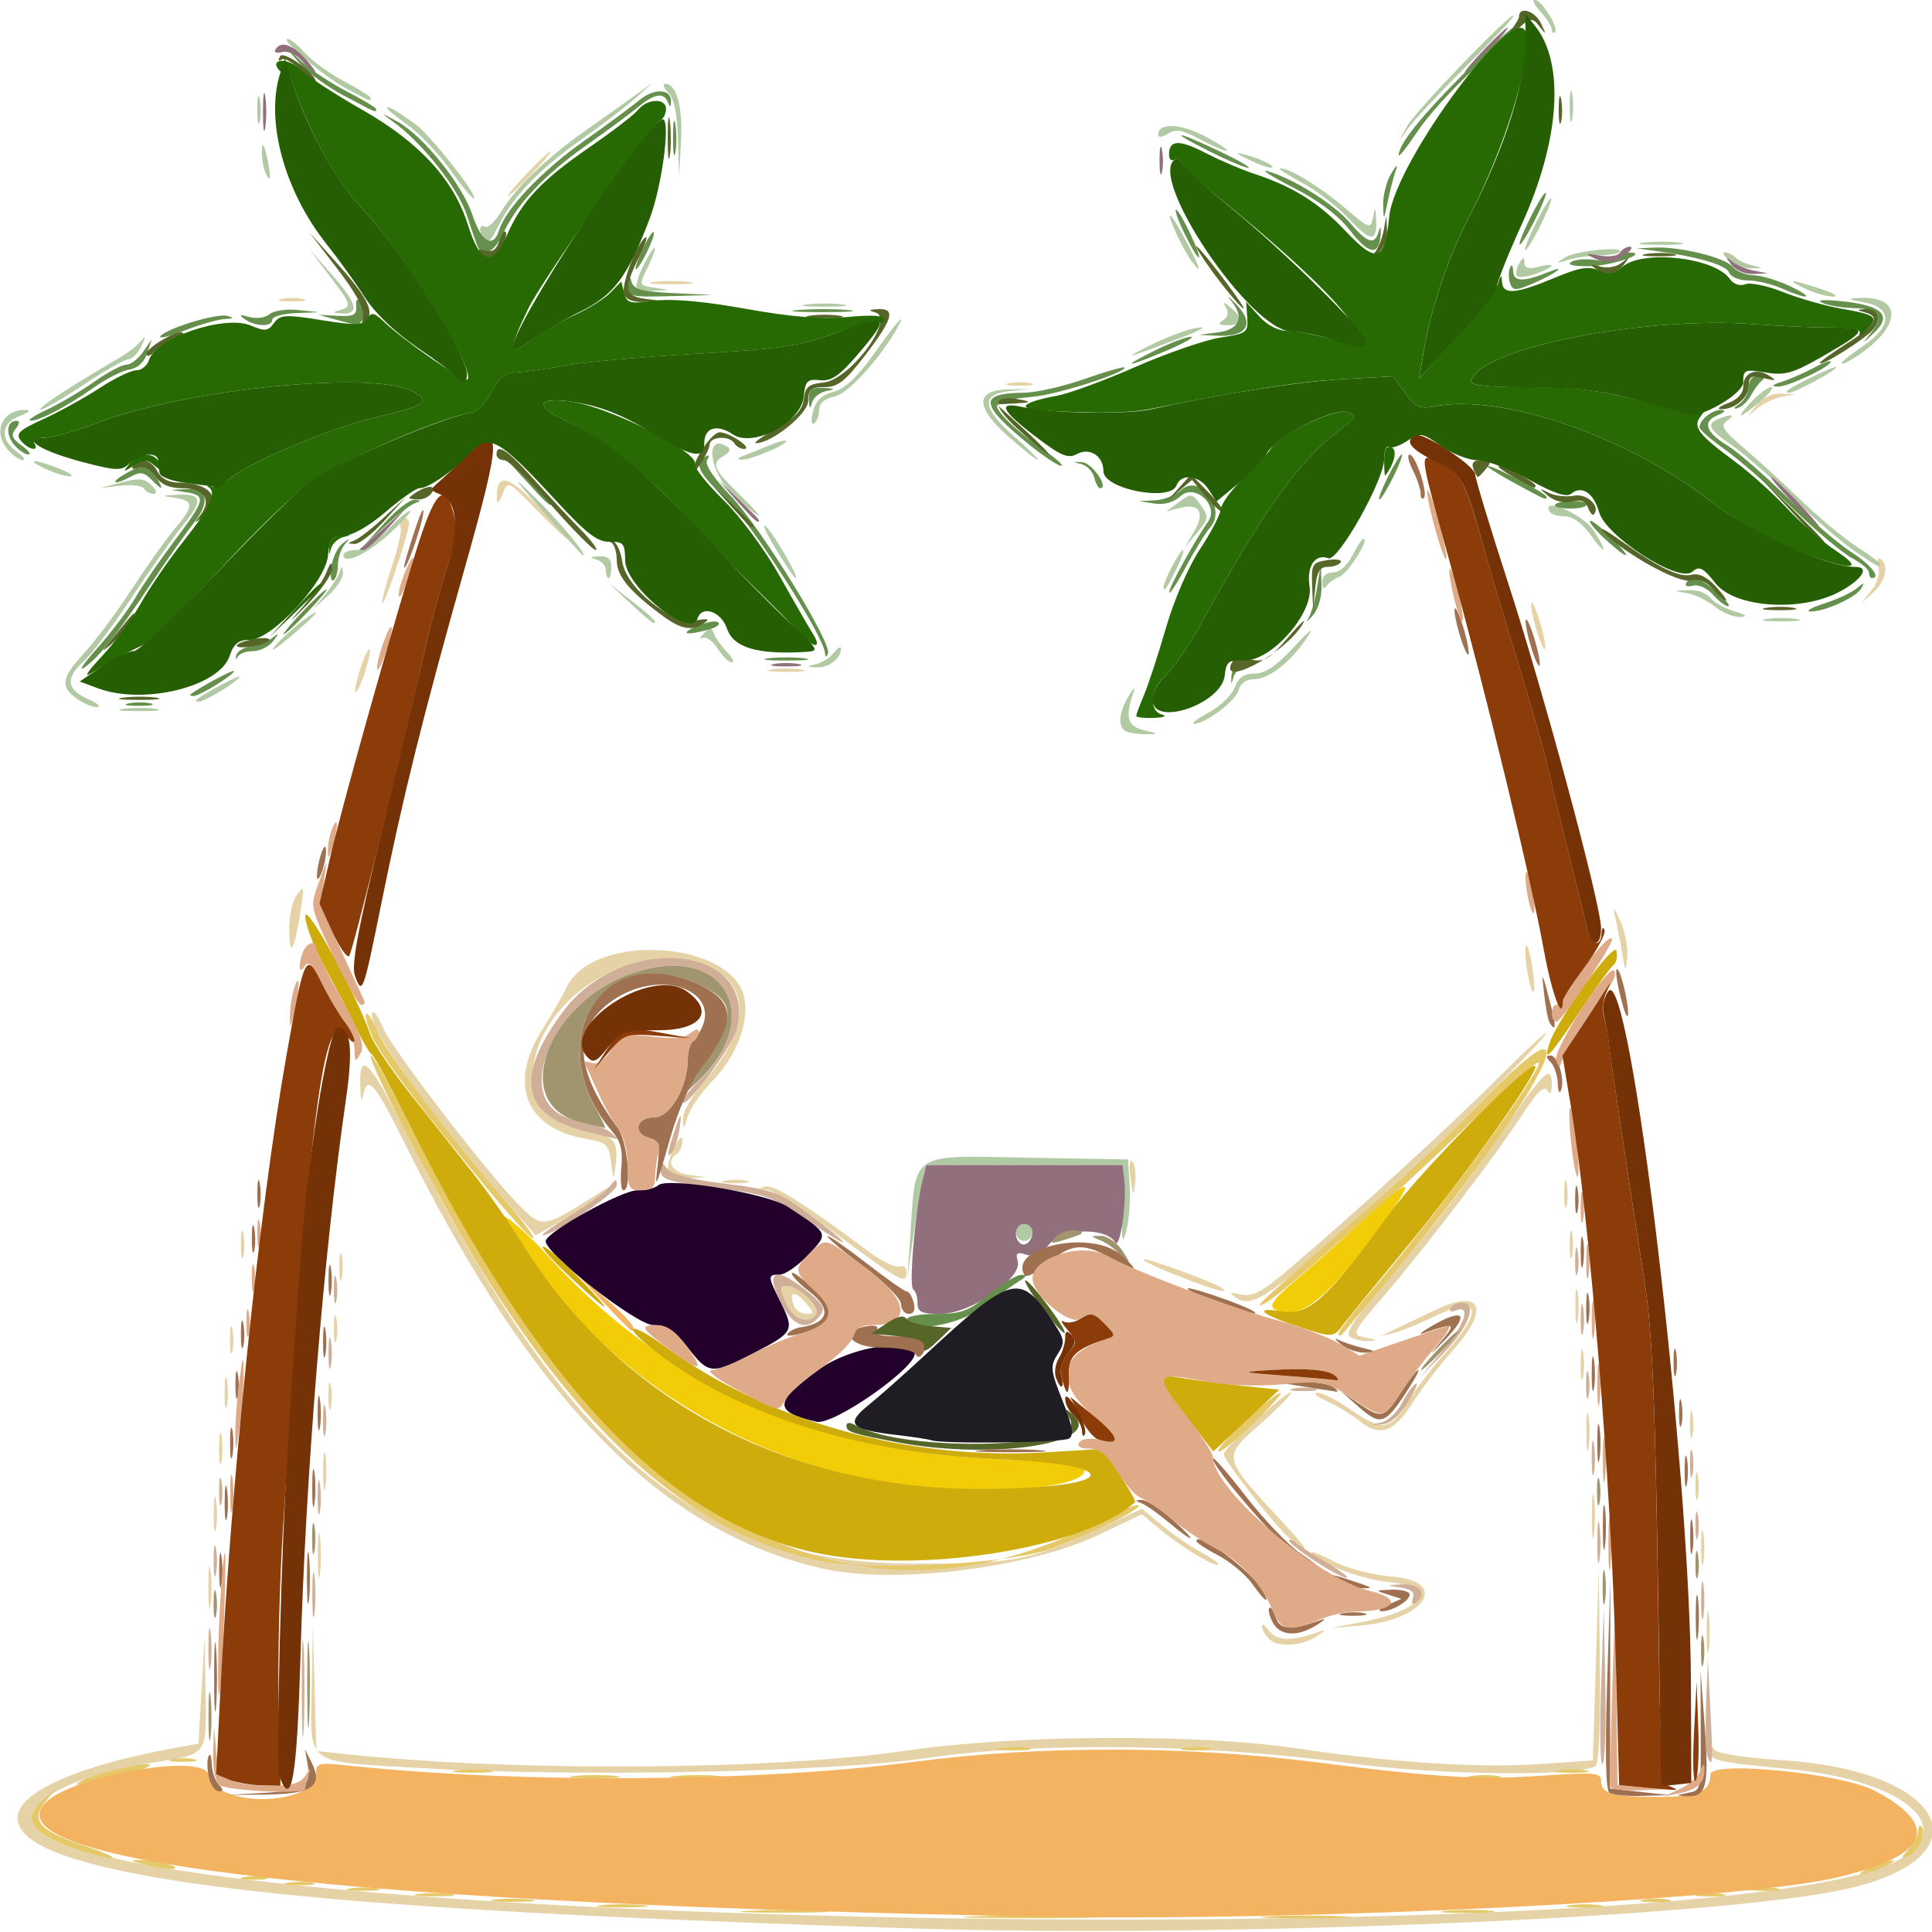 <?xml version="1.0" encoding="UTF-8" standalone="no"?>
<!-- Created with Inkscape (http://www.inkscape.org/) -->

<svg
   width="500"
   height="500"
   viewBox="0 0 132.292 132.292"
   version="1.1"
   id="svg5"
   xml:space="preserve"
   inkscape:version="1.2 (dc2aeda, 2022-05-15)"
   sodipodi:docname="drawing.svg"
   xmlns:inkscape="http://www.inkscape.org/namespaces/inkscape"
   xmlns:sodipodi="http://sodipodi.sourceforge.net/DTD/sodipodi-0.dtd"
   xmlns="http://www.w3.org/2000/svg"
   xmlns:svg="http://www.w3.org/2000/svg"><sodipodi:namedview
     id="namedview7"
     pagecolor="#ffffff"
     bordercolor="#000000"
     borderopacity="0.25"
     inkscape:showpageshadow="2"
     inkscape:pageopacity="0.0"
     inkscape:pagecheckerboard="0"
     inkscape:deskcolor="#d1d1d1"
     inkscape:document-units="mm"
     showgrid="false"
     inkscape:zoom="0.5946522"
     inkscape:cx="-183.30042"
     inkscape:cy="541.49299"
     inkscape:window-width="1920"
     inkscape:window-height="1086"
     inkscape:window-x="0"
     inkscape:window-y="25"
     inkscape:window-maximized="0"
     inkscape:current-layer="layer1" /><defs
     id="defs2" /><g
     inkscape:label="Layer 1"
     inkscape:groupmode="layer"
     id="layer1"><g
       id="g5898"
       transform="matrix(1.035,0,0,1.151,-65.394,-79.793)"><path
         style="fill:#e6d2a7;stroke-width:0.348"
         d="m 123.523,184.047 c -32.285,-0.919 -48.359,-2.127 -55.552,-4.176 -6.767,-1.928 -3.822,-4.801 6.714,-6.549 l 1.628,-0.27 0.202,-3.174 0.202,-3.174 0.064,3.174 c 0.078,3.894 0.154,3.795 -3.263,4.274 -7.388,1.037 -10.458,3.407 -6.27,4.84 15.513,5.308 108.35,6.251 120.989,1.23 4.843,-1.924 1.263,-4.959 -6.666,-5.651 -4.901,-0.428 -5.231,-0.497 -5.223,-1.09 0.004,-0.3 0.085,-0.316 0.271,-0.053 0.154,0.217 2.054,0.477 4.51,0.617 10.939,0.624 13.656,5.84 4.008,7.695 -8.751,1.683 -41.051,2.893 -61.613,2.308 z m -32.735,-9.55 c -7.512,-0.398 -7.078,-0.103 -6.982,-4.744 l 0.077,-3.718 0.115,3.728 0.115,3.728 2.069,0.197 c 11.127,1.059 28.256,0.949 37.16,-0.239 6.932,-0.925 19.086,-0.985 25.505,-0.126 6.399,0.856 12.12,1.194 16.099,0.952 l 3.618,-0.22 0.194,-5.68 0.194,-5.68 0.077,5.744 c 0.047,3.521 -0.062,5.824 -0.282,5.949 -1.121,0.64 -10.534,0.545 -16.282,-0.164 -9.293,-1.147 -20.646,-1.28 -27.856,-0.327 -6.555,0.867 -23.218,1.163 -33.821,0.602 z m 85.304,-8.128 c 0.002,-1.103 0.07,-1.513 0.15,-0.913 0.081,0.601 0.079,1.503 -0.004,2.005 -0.083,0.502 -0.148,0.011 -0.146,-1.092 z m -28.981,0.434 c -0.239,-0.221 -0.434,-0.55 -0.434,-0.732 0,-0.182 0.218,-0.056 0.484,0.28 0.483,0.61 1.543,0.624 3.315,0.042 0.47,-0.154 0.407,-0.058 -0.181,0.275 -1.093,0.619 -2.591,0.683 -3.184,0.135 z m 6.004,-0.946 c 4.249,-0.715 5.386,-2.124 1.947,-2.412 -1.835,-0.154 -5.129,-1.289 -5.129,-1.768 0,-0.092 0.687,0.157 1.527,0.552 0.865,0.408 2.52,0.793 3.817,0.889 3.882,0.288 2.187,2.594 -2.144,2.917 l -1.934,0.144 z m -76.147,-2.161 c 0.002,-1.103 0.07,-1.513 0.15,-0.913 0.081,0.601 0.079,1.503 -0.004,2.005 -0.083,0.502 -0.148,0.011 -0.146,-1.092 z m 7.239,-1.838 c 0,-1.195 0.066,-1.683 0.146,-1.086 0.08,0.597 0.08,1.575 0,2.172 -0.08,0.597 -0.146,0.109 -0.146,-1.086 z m 33.348,0.775 c -10.601,-2.19 -19.112,-9.961 -27.487,-25.096 -2.077,-3.753 -2.524,-4.253 -2.833,-3.162 -0.139,0.491 -0.171,0.477 -0.202,-0.084 -0.148,-2.711 0.47,-2.13 3.555,3.341 10.269,18.214 18.895,24.687 32.936,24.714 6.873,0.013 7.675,-0.128 12.758,-2.246 l 2.447,-1.02 1.351,1.003 c 0.743,0.551 1.88,1.255 2.527,1.564 0.647,0.309 1.176,0.637 1.176,0.728 0,0.297 -2.312,-0.927 -3.705,-1.96 l -1.354,-1.005 -2.806,1.204 c -4.705,2.018 -13.621,2.998 -18.362,2.018 z m 58.167,-1.277 c 0.003,-0.919 0.073,-1.255 0.156,-0.747 0.083,0.508 0.081,1.26 -0.005,1.671 -0.086,0.411 -0.154,-0.005 -0.151,-0.923 z m -27.123,-0.425 c -0.928,-0.677 -4.455,-4.718 -4.455,-5.104 0,-0.34 4.023,-3.66 4.434,-3.66 0.171,0 -0.635,0.762 -1.791,1.694 -2.818,2.272 -2.888,1.979 1.479,6.242 1.532,1.496 1.65,1.79 0.332,0.828 z m 19.9,-1.413 c 0,-1.195 0.066,-1.683 0.146,-1.086 0.08,0.597 0.08,1.575 0,2.172 -0.08,0.597 -0.146,0.109 -0.146,-1.086 z m -91.178,-0.167 c 0.003,-0.919 0.073,-1.255 0.156,-0.747 0.083,0.508 0.081,1.26 -0.005,1.671 -0.086,0.411 -0.154,-0.005 -0.151,-0.923 z m 98.027,-1.671 c 0.004,-0.735 0.078,-0.997 0.165,-0.581 0.086,0.416 0.083,1.017 -0.007,1.337 -0.091,0.319 -0.161,-0.021 -0.157,-0.756 z m -90.786,-0.835 c 0,-1.011 0.068,-1.424 0.151,-0.919 0.083,0.505 0.083,1.332 0,1.838 -0.083,0.505 -0.151,0.092 -0.151,-0.919 z m -6.883,-1.337 c 0,-0.827 0.071,-1.165 0.157,-0.752 0.086,0.413 0.086,1.09 0,1.504 -0.086,0.413 -0.157,0.075 -0.157,-0.752 z m 90.452,-1.002 c 0,-1.011 0.068,-1.424 0.151,-0.919 0.083,0.505 0.083,1.332 0,1.838 -0.083,0.505 -0.151,0.092 -0.151,-0.919 z m 6.856,-0.501 c 0.004,-0.735 0.078,-0.997 0.165,-0.581 0.086,0.416 0.083,1.017 -0.007,1.337 -0.09,0.319 -0.161,-0.021 -0.157,-0.756 z m -21.885,-0.159 c -0.522,-0.379 -1.49,-0.907 -2.149,-1.171 -0.66,-0.265 -0.939,-0.487 -0.621,-0.494 0.318,-0.007 1.295,0.435 2.171,0.983 2.125,1.33 2.672,1.271 3.808,-0.412 0.528,-0.781 1.669,-2.128 2.537,-2.993 2.531,-2.523 2.218,-3.425 -0.738,-2.129 -1.015,0.445 -2.252,0.897 -2.749,1.004 l -0.904,0.196 0.904,-0.382 c 0.497,-0.21 1.757,-0.747 2.799,-1.194 3.071,-1.316 3.625,-0.081 1.099,2.451 -0.841,0.843 -2.023,2.23 -2.626,3.083 -1.255,1.774 -2.168,2.047 -3.53,1.058 z m -75.061,-1.679 c 0,-0.827 0.071,-1.165 0.157,-0.752 0.086,0.413 0.086,1.09 0,1.504 -0.086,0.413 -0.157,0.075 -0.157,-0.752 z m 6.866,0.167 c 0.004,-0.735 0.078,-0.997 0.165,-0.581 0.087,0.416 0.083,1.017 -0.007,1.337 -0.091,0.319 -0.161,-0.021 -0.157,-0.756 z m 82.852,-1.838 c 0,-0.827 0.071,-1.165 0.157,-0.752 0.086,0.414 0.086,1.09 0,1.504 -0.086,0.413 -0.157,0.075 -0.157,-0.752 z m -89.364,-1.504 c 0.004,-0.735 0.078,-0.996 0.165,-0.581 0.087,0.416 0.083,1.017 -0.007,1.337 -0.091,0.319 -0.161,-0.021 -0.157,-0.756 z m 6.874,-0.668 c 0.004,-0.735 0.078,-0.997 0.165,-0.581 0.087,0.416 0.083,1.017 -0.007,1.337 -0.091,0.319 -0.161,-0.021 -0.157,-0.756 z m 67.255,0.541 c -0.365,-0.213 0.174,-0.979 2.174,-3.086 3.762,-3.965 5.248,-5.691 8.091,-9.401 2.593,-3.383 3.067,-3.772 3.058,-2.506 -0.004,0.519 -0.097,0.618 -0.301,0.321 -0.209,-0.304 -0.67,0.089 -1.568,1.337 -1.695,2.355 -6.404,7.917 -9.031,10.667 -2.403,2.515 -2.41,2.53 -1.304,2.727 0.702,0.125 0.714,0.15 0.09,0.185 -0.398,0.022 -0.942,-0.087 -1.208,-0.243 z m 14.878,-1.878 c 0.003,-0.919 0.073,-1.255 0.156,-0.747 0.083,0.508 0.081,1.26 -0.005,1.671 -0.086,0.411 -0.154,-0.005 -0.151,-0.923 z m -52.14,-0.016 c -0.526,-1.067 -0.524,-1.156 0.032,-1.143 0.714,0.018 2.16,1.27 1.906,1.65 -0.425,0.636 -1.515,0.35 -1.938,-0.508 z m 1.206,-0.153 c -0.72,-0.735 -1.114,-0.656 -0.778,0.155 0.118,0.284 0.489,0.516 0.824,0.516 0.557,0 0.553,-0.059 -0.047,-0.67 z m 28.401,-0.347 c -0.408,-0.255 -0.308,-0.289 0.402,-0.137 0.771,0.165 1.369,-0.122 3.256,-1.562 4.273,-3.26 10.59,-8.455 13.789,-11.34 1.746,-1.575 3.174,-2.77 3.174,-2.655 0,0.247 -6.289,5.97 -8.863,8.065 -9.643,7.849 -10.508,8.41 -11.757,7.629 z m -3.716,-1.229 c -1.347,-0.472 -2.385,-0.917 -2.307,-0.99 0.146,-0.134 4.941,1.457 5.249,1.742 0.34,0.314 -0.541,0.089 -2.942,-0.753 z m -55.523,-0.594 c 0.004,-0.735 0.078,-0.996 0.165,-0.581 0.087,0.416 0.083,1.017 -0.007,1.337 -0.091,0.319 -0.161,-0.021 -0.157,-0.756 z m 33.01,-1.826 c -2.189,-1.461 -4.305,-2.681 -4.703,-2.71 -0.568,-0.042 -0.595,-0.084 -0.123,-0.2 0.55,-0.135 2.605,1.027 6.796,3.844 0.884,0.594 1.82,1.005 2.08,0.913 0.26,-0.092 0.472,0.053 0.472,0.323 0,0.787 -0.331,0.628 -4.522,-2.17 z m -39.522,0.489 c 0.004,-0.735 0.078,-0.996 0.165,-0.581 0.087,0.416 0.083,1.017 -0.007,1.337 -0.091,0.319 -0.161,-0.021 -0.157,-0.756 z m 87.909,0 c 0.004,-0.735 0.078,-0.996 0.165,-0.581 0.086,0.416 0.083,1.017 -0.007,1.337 -0.091,0.319 -0.161,-0.021 -0.157,-0.756 z m -70.595,-2.75 c -5.2,-5.374 -9.178,-10.473 -8.594,-11.013 0.105,-0.097 0.419,0.329 0.699,0.946 0.556,1.228 7.022,8.785 9.09,10.625 1.434,1.276 1.535,1.262 4.915,-0.666 1.188,-0.678 1.21,-0.679 0.362,-0.031 -0.497,0.38 -1.665,1.076 -2.594,1.546 l -1.689,0.854 -2.188,-2.262 z m 70.234,-0.257 c 0.004,-0.735 0.078,-0.996 0.165,-0.581 0.086,0.416 0.083,1.017 -0.007,1.337 -0.091,0.319 -0.161,-0.021 -0.157,-0.756 z m -28.699,-0.919 c -0.108,-0.718 -0.052,-1.128 0.13,-0.96 0.175,0.161 0.259,0.725 0.188,1.253 -0.119,0.883 -0.144,0.86 -0.317,-0.293 z m -26.828,0.181 c 0.45,-0.08 1.101,-0.077 1.447,0.007 0.346,0.084 -0.022,0.149 -0.818,0.145 -0.796,-0.004 -1.079,-0.072 -0.629,-0.152 z m -7.532,-1.093 c -0.147,-1.071 -0.279,-1.181 -1.68,-1.4 -4.02,-0.629 -5.161,-3.301 -2.81,-6.582 0.535,-0.746 1.239,-1.851 1.566,-2.455 1.776,-3.285 11.001,-2.75 11.749,0.682 0.313,1.437 -0.54,3.451 -2.054,4.85 -0.774,0.715 -1.538,1.696 -1.696,2.18 -0.259,0.791 -0.291,0.805 -0.319,0.139 -0.018,-0.431 0.64,-1.439 1.577,-2.413 3.708,-3.857 2.505,-7.046 -2.652,-7.03 -7.886,0.024 -12.492,9.096 -5.172,10.185 1.695,0.252 2.002,0.606 1.789,2.059 -0.132,0.904 -0.146,0.894 -0.298,-0.215 z m 3.795,0.555 c -0.1,-0.242 0.066,-0.881 0.371,-1.42 0.344,-0.61 0.554,-0.767 0.556,-0.415 0.001,0.311 -0.161,0.658 -0.36,0.772 -0.772,0.441 -0.326,1.131 0.814,1.262 l 1.176,0.135 -1.187,0.053 c -0.694,0.031 -1.263,-0.129 -1.37,-0.386 z m 56.822,-11.924 c -0.139,-0.76 -0.177,-1.452 -0.084,-1.537 0.093,-0.086 0.277,0.471 0.41,1.237 0.133,0.766 0.17,1.458 0.084,1.537 -0.086,0.08 -0.271,-0.477 -0.41,-1.237 z m 6.257,-1.169 c -0.138,-0.735 -0.349,-1.712 -0.47,-2.172 -0.141,-0.535 -0.011,-0.417 0.36,0.326 0.319,0.639 0.53,1.616 0.47,2.172 -0.103,0.946 -0.126,0.925 -0.36,-0.326 z m -88.166,-1.189 c -0.017,-0.855 0.2,-1.808 0.495,-2.172 0.482,-0.594 0.507,-0.536 0.303,0.688 -0.425,2.545 -0.763,3.174 -0.798,1.484 z m 4.365,-14.348 c 0,-0.276 0.219,-1.027 0.488,-1.671 0.268,-0.643 0.488,-0.944 0.488,-0.668 0,0.276 -0.219,1.027 -0.488,1.671 -0.268,0.643 -0.488,0.944 -0.488,0.668 z M 114.208,109.158 c 0.547,-0.077 1.443,-0.077 1.99,0 0.547,0.077 0.1,0.139 -0.995,0.139 -1.094,0 -1.542,-0.063 -0.995,-0.139 z m 50.59,-2.464 c -0.245,-0.754 -0.378,-1.433 -0.297,-1.508 0.081,-0.075 0.348,0.48 0.593,1.235 0.245,0.754 0.378,1.433 0.297,1.508 -0.081,0.075 -0.348,-0.48 -0.593,-1.235 z m -76.339,-1.504 c -0.015,-0.201 0.296,-1.234 0.692,-2.295 0.395,-1.061 0.637,-2.052 0.537,-2.201 -0.1,-0.15 -0.016,-0.366 0.186,-0.482 0.202,-0.115 0.368,-0.005 0.368,0.246 0,0.583 -1.746,5.219 -1.782,4.732 z m 98.509,-0.71 c 0.398,-0.435 0.599,-1.022 0.486,-1.421 -0.106,-0.374 -0.045,-0.595 0.136,-0.492 0.592,0.338 0.344,1.369 -0.486,2.017 l -0.814,0.637 z M 98.662,99.641 C 96.784,97.906 96.782,97.905 96.428,98.722 c -0.194,0.45 -0.361,0.592 -0.371,0.317 -0.056,-1.615 0.676,-1.504 2.762,0.418 1.147,1.057 2.004,1.921 1.904,1.921 -0.1,0 -1.027,-0.781 -2.061,-1.737 z M 179.382,93.442 c 0.421,-0.459 1.055,-0.734 1.628,-0.706 l 0.939,0.045 -0.904,0.152 c -0.497,0.084 -1.23,0.401 -1.628,0.706 -0.718,0.55 -0.718,0.548 -0.034,-0.198 z m -49.433,-1.322 c 0.45,-0.08 1.101,-0.077 1.447,0.007 0.346,0.084 -0.022,0.149 -0.818,0.145 -0.796,-0.004 -1.079,-0.072 -0.629,-0.152 z M 81.834,87.108 c 0.45,-0.08 1.101,-0.077 1.447,0.007 0.346,0.084 -0.022,0.149 -0.818,0.145 -0.796,-0.004 -1.079,-0.072 -0.629,-0.152 z m 24.596,-1.008 c 0.647,-0.074 1.705,-0.074 2.351,0 0.647,0.074 0.118,0.135 -1.176,0.135 -1.293,0 -1.822,-0.061 -1.176,-0.135 z m -8.411,-6.441 c 0.777,-0.735 1.494,-1.337 1.594,-1.337 0.099,0 -0.455,0.601 -1.232,1.337 -0.777,0.735 -1.494,1.337 -1.594,1.337 -0.099,0 0.455,-0.601 1.232,-1.337 z"
         id="path5936" /><path
         style="fill:#b1caa4;stroke-width:0.348"
         d="m 123.385,143.146 c 0.424,-5.48 -0.258,-5.073 8.278,-4.94 l 6.15,0.095 0.109,1.558 c 0.06,0.857 -0.039,2.06 -0.22,2.673 -0.27,0.916 -0.322,0.667 -0.29,-1.391 l 0.039,-2.506 h -6.512 -6.512 l -0.26,1.169 c -0.143,0.643 -0.415,2.147 -0.605,3.341 l -0.346,2.172 z m 7.012,-0.501 c 0,-0.276 0.244,-0.501 0.543,-0.501 0.298,0 0.543,0.226 0.543,0.501 0,0.276 -0.244,0.501 -0.543,0.501 -0.298,0 -0.543,-0.226 -0.543,-0.501 z m 7.326,-29.793 c -0.604,-0.225 -0.551,-1.095 0.128,-2.118 0.363,-0.547 0.467,-0.605 0.3,-0.167 -0.553,1.45 -0.373,1.979 0.747,2.207 0.956,0.194 0.978,0.222 0.181,0.233 -0.497,0.007 -1.108,-0.063 -1.357,-0.155 z m 5.442,-1.145 c 0.754,-0.368 1.524,-1.038 1.709,-1.489 0.244,-0.592 0.61,-0.82 1.316,-0.82 0.698,0 1.446,-0.456 2.607,-1.587 1.105,-1.077 1.371,-1.243 0.826,-0.516 -1.081,1.443 -2.507,2.437 -3.496,2.437 -0.502,0 -0.884,0.249 -0.998,0.651 -0.18,0.635 -2.253,2.033 -2.975,2.006 -0.199,-0.007 0.256,-0.314 1.01,-0.682 z m -71.82,-0.212 c 0.65,-0.074 1.627,-0.073 2.171,0.003 0.544,0.076 0.012,0.137 -1.182,0.135 -1.194,-0.002 -1.639,-0.064 -0.988,-0.139 z m -3.091,-0.612 c -1.11,-0.718 -1.013,-1.233 0.507,-2.714 0.721,-0.702 2.131,-2.405 3.133,-3.783 1.002,-1.378 2.285,-3 2.85,-3.604 1.28,-1.368 1.285,-1.662 0.032,-1.837 -0.943,-0.132 -0.934,-0.142 0.16,-0.189 1.632,-0.071 1.709,0.333 0.349,1.823 -0.654,0.716 -2.189,2.66 -3.413,4.322 -1.224,1.661 -2.637,3.352 -3.142,3.757 -1.234,0.991 -1.154,1.68 0.259,2.248 0.647,0.26 0.927,0.478 0.623,0.485 -0.304,0.007 -0.914,-0.221 -1.357,-0.507 z m 7.909,0.079 c 0.575,-0.407 2.864,-1.511 2.864,-1.381 0,0.223 -2.277,1.485 -2.683,1.486 -0.182,6.6e-4 -0.264,-0.047 -0.181,-0.105 z m 41.03,-2.132 c 0.398,-0.086 0.927,-0.398 1.176,-0.693 0.249,-0.295 0.452,-0.388 0.452,-0.206 0,0.567 -0.835,1.135 -1.61,1.094 -0.726,-0.038 -0.726,-0.042 -0.018,-0.195 z m -6.543,-0.933 c -0.325,-0.458 -0.776,-0.737 -1.003,-0.619 -0.227,0.117 -0.189,0.003 0.085,-0.253 0.42,-0.394 0.525,-0.395 0.678,-0.007 0.1,0.253 0.486,0.741 0.859,1.086 0.373,0.345 0.519,0.627 0.325,0.627 -0.194,0 -0.619,-0.375 -0.944,-0.832 z M 81.377,107.755 c 0.703,-0.747 2.713,-2.199 2.713,-1.959 0,0.066 -0.773,0.706 -1.718,1.424 -0.945,0.717 -1.393,0.959 -0.995,0.536 z m 23.485,-2.558 -1.417,-1.194 1.538,1.082 c 1.405,0.989 1.748,1.305 1.417,1.305 -0.066,0 -0.758,-0.537 -1.538,-1.194 z m 75.187,0.954 c 0.547,-0.077 1.443,-0.077 1.99,0 0.547,0.077 0.1,0.139 -0.995,0.139 -1.094,0 -1.542,-0.063 -0.995,-0.139 z m -3.4,-0.73 c -0.481,-0.35 -1.276,-0.705 -1.767,-0.79 l -0.892,-0.154 0.951,-0.045 c 0.523,-0.025 1.154,0.181 1.402,0.457 0.248,0.276 0.96,0.639 1.582,0.805 0.82,0.219 0.92,0.311 0.365,0.333 -0.421,0.017 -1.159,-0.256 -1.64,-0.605 z M 84.678,104.719 c 0.422,-0.459 0.857,-1.061 0.966,-1.337 0.17,-0.429 0.202,-0.426 0.227,0.025 0.016,0.29 -0.419,0.891 -0.966,1.337 l -0.995,0.81 z m 55.487,-0.462 c 0,-0.359 1.076,-2.211 1.285,-2.211 0.1,0 -0.088,0.489 -0.417,1.086 -0.672,1.22 -0.868,1.474 -0.868,1.125 z m 10.497,-0.29 c -0.003,-0.361 0.268,-0.585 0.709,-0.585 0.428,0 0.939,-0.402 1.275,-1.002 0.309,-0.551 0.643,-1.002 0.742,-1.002 0.425,0 -1.017,2.058 -1.575,2.248 -0.338,0.115 -0.734,0.37 -0.88,0.568 -0.16,0.216 -0.268,0.126 -0.271,-0.226 z m -47.397,-0.727 c 0,-0.262 -0.285,-0.545 -0.633,-0.63 -0.476,-0.115 -0.432,-0.162 0.181,-0.192 0.587,-0.028 0.814,0.148 0.814,0.63 0,0.368 -0.081,0.668 -0.181,0.668 -0.1,0 -0.181,-0.215 -0.181,-0.477 z m 11.243,-1.255 c -0.641,-0.952 -0.945,-1.562 -0.675,-1.356 0.514,0.394 2.25,3.087 1.99,3.087 -0.083,0 -0.674,-0.779 -1.315,-1.732 z m 71.421,0.156 c -0.796,-0.477 -2.668,-1.919 -4.16,-3.203 -1.492,-1.284 -3.324,-2.709 -4.07,-3.166 -1.487,-0.911 -1.651,-1.235 -0.784,-1.542 0.861,-0.305 1.125,-0.235 0.513,0.138 -0.445,0.271 -0.251,0.553 1.085,1.575 0.895,0.684 2.605,2.092 3.799,3.129 1.194,1.036 2.862,2.282 3.708,2.768 0.846,0.486 1.538,0.957 1.538,1.047 0,0.229 -0.019,0.221 -1.628,-0.744 z m -100.029,0.208 c 0,-0.167 0.375,-0.303 0.833,-0.303 0.478,0 1.357,-0.499 2.061,-1.169 0.675,-0.643 1.354,-1.169 1.51,-1.169 0.155,0 -0.406,0.578 -1.247,1.285 -1.488,1.251 -3.157,1.968 -3.157,1.356 z m 13.227,-2.574 c -2.101,-2.155 -2.2,-2.302 -0.604,-0.903 1.639,1.437 3.586,3.542 3.229,3.492 -0.063,-0.009 -1.244,-1.174 -2.625,-2.59 z m 69.199,1.269 c -0.479,-0.598 -1.131,-1.002 -1.617,-1.002 -0.448,0 -0.895,-0.119 -0.992,-0.264 -0.647,-0.967 2.23,0.15 2.921,1.134 0.986,1.403 0.777,1.492 -0.312,0.132 z m -26.161,-0.069 c 0.748,-1.136 0.396,-1.724 -0.863,-1.443 l -0.955,0.213 0.837,-0.554 c 0.786,-0.52 0.868,-0.516 1.345,0.065 0.669,0.816 0.658,0.911 -0.214,1.835 l -0.745,0.789 z m -30.543,-2.291 c -1.526,-1.274 -1.821,-3.633 -0.349,-2.792 0.277,0.158 0.219,0.329 -0.182,0.537 -0.879,0.454 -0.74,0.784 0.948,2.256 1.99,1.734 1.661,1.734 -0.417,-1.7e-5 z m -38.911,-0.292 c -0.115,-0.172 -0.816,-0.249 -1.559,-0.172 l -1.35,0.14 1.425,-0.337 c 1.147,-0.271 1.533,-0.238 1.977,0.172 0.34,0.314 0.391,0.509 0.133,0.509 -0.23,0 -0.512,-0.14 -0.627,-0.312 z m -6.527,-1.179 c -1.397,-0.591 -0.747,-0.6 0.904,-0.012 0.696,0.248 1.022,0.455 0.724,0.461 -0.298,0.006 -1.031,-0.196 -1.628,-0.449 z m -2.476,-1.124 c -1.074,-1.096 -0.34,-2.459 1.277,-2.37 0.262,0.015 0.028,0.177 -0.519,0.362 -1.216,0.41 -1.304,1.379 -0.191,2.099 0.442,0.286 0.63,0.52 0.418,0.52 -0.212,0 -0.656,-0.275 -0.985,-0.611 z m 48.602,0.374 c 0.298,-0.101 1.072,-0.382 1.718,-0.625 0.647,-0.242 1.176,-0.366 1.176,-0.274 0,0.238 -2.418,1.141 -2.973,1.109 -0.301,-0.017 -0.273,-0.091 0.079,-0.21 z m 17.617,-1.143 c -2.23,-1.765 -2.255,-2.782 -0.071,-2.825 l 1.447,-0.029 -1.357,0.131 c -1.891,0.183 -1.779,1.026 0.362,2.72 0.945,0.748 1.637,1.364 1.538,1.369 -0.1,0.005 -0.963,-0.61 -1.919,-1.366 z M 116.973,93.794 c 0.184,-0.635 0.59,-0.984 1.362,-1.168 0.763,-0.183 1.584,-0.878 2.683,-2.272 1.47,-1.864 2.172,-2.576 1.569,-1.591 -1.125,1.839 -3.293,3.989 -4.189,4.154 -0.674,0.125 -1.025,0.397 -1.025,0.796 0,0.334 -0.149,0.692 -0.331,0.796 -0.193,0.11 -0.221,-0.19 -0.069,-0.716 z m 62.114,-0.603 c 0.497,-0.459 1.072,-0.835 1.277,-0.835 0.205,0 -0.111,0.376 -0.702,0.835 -0.591,0.459 -1.166,0.835 -1.277,0.835 -0.111,0 0.204,-0.376 0.702,-0.835 z M 67.652,92.478 c 1.182,-0.668 2.634,-1.457 3.226,-1.754 0.592,-0.297 1.293,-0.765 1.557,-1.041 0.408,-0.425 0.421,-0.386 0.087,0.251 -0.217,0.414 -0.592,0.755 -0.834,0.759 -0.242,0.004 -1.565,0.681 -2.941,1.504 -1.376,0.823 -2.668,1.496 -2.873,1.496 -0.204,0 0.595,-0.546 1.778,-1.214 z m 113.785,0.086 c 0.37,-0.309 3.226,-1.541 3.226,-1.391 0,0.19 -2.73,1.517 -3.121,1.517 -0.141,0 -0.188,-0.057 -0.105,-0.126 z m 3.588,-1.648 c 0,-0.078 0.661,-0.547 1.47,-1.041 1.895,-1.158 1.885,-2.26 -0.022,-2.572 -1.056,-0.172 -1.106,-0.214 -0.301,-0.251 3.143,-0.143 2.754,1.969 -0.694,3.769 -0.249,0.13 -0.452,0.172 -0.452,0.094 z m -45.732,-1.059 c 1.012,-0.461 2.396,-0.924 3.075,-1.029 0.742,-0.115 0.297,0.129 -1.117,0.611 -3.702,1.263 -3.918,1.309 -1.958,0.417 z m 4.808,-1.479 c 0.307,-0.179 0.384,-0.467 0.202,-0.747 -0.247,-0.38 -0.195,-0.379 0.315,0.004 0.846,0.634 0.765,1.046 -0.202,1.04 -0.604,-0.004 -0.685,-0.08 -0.315,-0.297 z M 85.628,87.782 c 0.857,-0.207 0.825,-0.309 -0.663,-2.074 l -1.296,-1.538 1.476,1.504 c 1.664,1.695 1.855,2.357 0.664,2.3 -0.613,-0.029 -0.657,-0.077 -0.181,-0.192 z m 30.931,-0.346 c 0.647,-0.074 1.705,-0.074 2.351,0 0.647,0.074 0.118,0.135 -1.176,0.135 -1.293,0 -1.822,-0.061 -1.176,-0.135 z m 66.113,-0.916 c -1.427,-0.603 -1.104,-0.614 0.904,-0.029 0.895,0.261 1.302,0.477 0.904,0.481 -0.398,0.004 -1.212,-0.199 -1.809,-0.452 z m -77.362,-0.096 c -0.092,-0.138 0.135,-0.777 0.506,-1.42 0.371,-0.643 0.681,-1.049 0.689,-0.902 0.008,0.147 -0.228,0.701 -0.524,1.231 -0.528,0.942 -0.518,0.967 0.452,1.103 l 0.992,0.139 -0.974,0.05 c -0.535,0.028 -1.049,-0.063 -1.141,-0.201 z m 58.221,-0.704 c -0.091,-0.136 -0.015,-0.465 0.167,-0.732 0.264,-0.385 0.333,-0.392 0.338,-0.031 0.004,0.317 0.279,0.391 0.91,0.244 1.254,-0.291 1.135,-0.003 -0.173,0.419 -0.593,0.191 -1.152,0.236 -1.242,0.1 z m -21.468,-0.799 c -0.54,-0.625 -1.608,-2.635 -1.468,-2.764 0.067,-0.062 0.55,0.629 1.073,1.535 0.954,1.652 1.068,2.008 0.395,1.229 z m 35.566,-0.094 c -0.386,-0.27 -0.541,-0.491 -0.344,-0.491 0.197,0 0.513,0.136 0.702,0.302 0.189,0.166 0.669,0.374 1.067,0.462 l 0.724,0.161 -0.724,0.028 c -0.398,0.015 -1.04,-0.193 -1.426,-0.462 z m -10.894,-0.194 c 0.686,-0.393 3.996,-0.683 3.595,-0.315 -0.111,0.102 -0.716,0.192 -1.346,0.2 -0.63,0.008 -1.552,0.128 -2.049,0.267 -0.814,0.227 -0.834,0.212 -0.2,-0.152 z m -2.661,-0.464 c 0,-0.184 0.392,-1.011 0.872,-1.838 0.479,-0.827 0.872,-1.353 0.872,-1.169 0,0.184 -0.392,1.011 -0.872,1.838 -0.479,0.827 -0.872,1.353 -0.872,1.169 z m 7.836,-0.409 c 0.647,-0.074 1.705,-0.074 2.351,0 0.647,0.074 0.118,0.135 -1.176,0.135 -1.293,0 -1.822,-0.061 -1.176,-0.135 z M 95.185,83.446 c -0.363,-0.335 -0.29,-0.847 0.09,-0.63 0.182,0.104 0.66,-0.301 1.063,-0.899 0.971,-1.445 3.006,-3.197 5.661,-4.876 1.194,-0.755 2.659,-1.691 3.256,-2.081 l 1.085,-0.708 -1.085,0.888 c -0.597,0.489 -2.235,1.615 -3.64,2.504 -2.687,1.7 -4.475,3.362 -5.407,5.027 -0.601,1.073 -0.655,1.114 -1.022,0.775 z m 57.214,-1.129 c -0.733,-0.707 -2.117,-1.662 -3.075,-2.123 -0.959,-0.461 -1.613,-0.845 -1.453,-0.853 0.593,-0.032 2.658,1.103 4.298,2.361 1.634,1.254 1.699,1.273 1.85,0.547 0.137,-0.659 0.163,-0.641 0.206,0.147 0.074,1.356 -0.358,1.337 -1.826,-0.079 z M 93.002,79.468 c -0.769,-0.978 -2.031,-2.182 -2.804,-2.677 -0.773,-0.494 -1.405,-0.963 -1.405,-1.04 0,-0.166 0.545,0.112 1.844,0.942 0.977,0.624 4.153,4.232 3.905,4.437 -0.078,0.064 -0.771,-0.683 -1.541,-1.661 z m -12.303,0.011 c -0.124,-0.299 -0.209,-0.869 -0.189,-1.267 0.023,-0.458 0.146,-0.295 0.334,0.443 0.316,1.242 0.23,1.729 -0.146,0.825 z M 108.037,77.594 c -0.047,-1.514 -0.253,-2.401 -0.638,-2.757 -0.313,-0.289 -0.4,-0.525 -0.194,-0.525 0.739,0 1.156,1.388 1.03,3.432 l -0.128,2.081 z m 37.735,1.217 c -0.905,-0.402 -0.935,-0.449 -0.181,-0.279 1.025,0.231 2.177,0.774 1.628,0.766 -0.199,-0.003 -0.85,-0.222 -1.447,-0.488 z m -3.234,-1.213 c -1.126,-0.548 -1.563,-0.615 -2.08,-0.317 -0.361,0.208 -0.655,0.236 -0.655,0.063 0,-0.737 1.491,-0.685 3.144,0.11 0.957,0.46 1.577,0.836 1.378,0.837 -0.199,4.34e-4 -1.003,-0.312 -1.787,-0.693 z m 13.748,-0.78 c 0.579,-0.937 7.032,-6.94 7.032,-6.542 0,0.1 -1.429,1.463 -3.175,3.028 -1.746,1.565 -3.468,3.222 -3.826,3.681 -0.639,0.821 -0.64,0.818 -0.031,-0.167 z M 80.202,75.816 c 0.004,-0.735 0.078,-0.996 0.165,-0.581 0.087,0.416 0.083,1.017 -0.007,1.337 -0.091,0.319 -0.161,-0.021 -0.157,-0.756 z m 86.831,-0.167 c 0,-0.827 0.07,-1.165 0.157,-0.752 0.086,0.414 0.086,1.09 0,1.504 -0.086,0.414 -0.157,0.075 -0.157,-0.752 z M 86.08,74.587 c -1.477,-0.713 -4.405,-2.948 -3.863,-2.948 0.165,0 0.694,0.391 1.177,0.868 0.482,0.478 1.65,1.232 2.595,1.676 0.945,0.444 1.718,0.881 1.718,0.969 0,0.22 0.007,0.223 -1.628,-0.567 z m 79.77,-3.497 c 0,-0.18 -0.332,-0.656 -0.738,-1.058 -0.406,-0.402 -0.587,-0.731 -0.403,-0.731 0.443,0 1.619,1.674 1.351,1.922 -0.115,0.107 -0.21,0.047 -0.21,-0.133 z"
         id="path5934" /><path
         style="fill:#cfaf98;stroke-width:0.348"
         d="m 169.105,169.778 0.18,-4.746 0.103,4.484 c 0.057,2.466 -0.024,4.602 -0.18,4.746 -0.155,0.144 -0.201,-1.874 -0.103,-4.484 z m 7.028,3.996 c -0.102,-0.246 -0.136,-1.637 -0.075,-3.091 l 0.11,-2.644 0.177,3.092 c 0.176,3.075 0.143,3.496 -0.212,2.643 z m -99.165,-6.403 c 0.002,-1.103 0.07,-1.513 0.15,-0.913 0.081,0.601 0.079,1.503 -0.004,2.005 -0.083,0.502 -0.148,0.011 -0.146,-1.092 z m 6.877,-3.174 c 0,-1.195 0.066,-1.683 0.146,-1.086 0.08,0.597 0.08,1.575 0,2.172 -0.08,0.597 -0.146,0.109 -0.146,-1.086 z m 91.881,0.334 c 0,-1.011 0.068,-1.424 0.151,-0.919 0.083,0.505 0.083,1.332 0,1.838 -0.083,0.505 -0.151,0.092 -0.151,-0.919 z m -19.069,-0.125 c 0.145,-0.348 -0.096,-0.536 -0.818,-0.636 -0.988,-0.137 -0.982,-0.143 0.152,-0.192 1.157,-0.049 1.659,0.637 0.818,1.117 -0.201,0.115 -0.268,-0.012 -0.152,-0.29 z m -79.342,-2.214 c 0,-0.827 0.071,-1.165 0.157,-0.752 0.086,0.413 0.086,1.09 0,1.504 -0.086,0.413 -0.157,0.075 -0.157,-0.752 z m 72.868,0.007 c -0.934,-0.547 -1.699,-1.092 -1.699,-1.21 0,-0.118 0.204,-0.059 0.454,0.132 0.249,0.191 1.186,0.734 2.08,1.206 0.895,0.472 1.455,0.86 1.245,0.863 -0.21,0.002 -1.146,-0.444 -2.08,-0.991 z m 18.672,-1.177 c 0.002,-1.103 0.07,-1.513 0.15,-0.913 0.081,0.601 0.079,1.503 -0.004,2.005 -0.083,0.502 -0.148,0.011 -0.146,-1.092 z m 6.491,-1.002 c 0.004,-0.735 0.078,-0.996 0.165,-0.581 0.086,0.416 0.083,1.017 -0.007,1.337 -0.091,0.319 -0.161,-0.021 -0.157,-0.756 z M 84.194,158.349 c 0.003,-0.919 0.073,-1.255 0.156,-0.747 0.083,0.508 0.081,1.26 -0.005,1.671 -0.086,0.411 -0.154,-0.005 -0.151,-0.923 z m -6.524,-0.334 c 0.004,-0.735 0.078,-0.997 0.165,-0.581 0.087,0.416 0.083,1.017 -0.007,1.337 -0.091,0.319 -0.161,-0.021 -0.157,-0.756 z m 90.816,-2.005 c 0.003,-0.919 0.073,-1.255 0.156,-0.747 0.083,0.508 0.081,1.26 -0.005,1.671 -0.086,0.411 -0.154,-0.005 -0.151,-0.923 z m 6.5,0.334 c 0.004,-0.735 0.078,-0.997 0.165,-0.581 0.086,0.416 0.083,1.017 -0.007,1.337 -0.09,0.319 -0.161,-0.021 -0.157,-0.756 z m -90.434,-2.506 c 0,-0.827 0.071,-1.165 0.157,-0.752 0.086,0.413 0.086,1.09 0,1.504 -0.086,0.413 -0.157,0.075 -0.157,-0.752 z m 69.998,0.115 c 0.45,-0.089 1.059,-0.593 1.354,-1.12 0.295,-0.527 0.714,-1.059 0.931,-1.183 0.217,-0.124 -0.001,0.355 -0.486,1.065 -0.588,0.86 -1.171,1.309 -1.749,1.345 -0.822,0.052 -0.825,0.046 -0.05,-0.107 z m 13.563,-2.286 c 0.004,-0.735 0.078,-0.996 0.165,-0.581 0.086,0.416 0.083,1.017 -0.007,1.337 -0.091,0.319 -0.161,-0.021 -0.157,-0.756 z m -19.351,0.265 c 0.45,-0.08 1.101,-0.077 1.447,0.007 0.346,0.084 -0.022,0.149 -0.818,0.145 -0.796,-0.004 -1.079,-0.072 -0.629,-0.152 z m -63.848,-2.103 c 0,-0.827 0.071,-1.165 0.157,-0.752 0.086,0.413 0.086,1.09 0,1.504 -0.086,0.413 -0.157,0.075 -0.157,-0.752 z m 73.648,-0.076 c 1.528,-1.608 1.998,-2.845 0.939,-2.47 -0.322,0.114 -0.467,0.058 -0.34,-0.131 0.122,-0.182 0.456,-0.33 0.742,-0.33 1.04,0 0.484,1.41 -1.16,2.943 l -1.681,1.568 z m 9.196,-1.929 c 0,-0.827 0.071,-1.165 0.157,-0.752 0.086,0.413 0.086,1.09 0,1.504 -0.086,0.413 -0.157,0.075 -0.157,-0.752 z m -52.934,-1.035 c -1.093,-1.979 -0.263,-2.18 1.982,-0.482 0.901,0.682 0.989,0.88 0.589,1.326 -0.828,0.922 -1.765,0.614 -2.571,-0.845 z m 2.376,0.691 c 0.254,-0.38 -1.192,-1.633 -1.906,-1.65 -0.556,-0.014 -0.559,0.076 -0.032,1.143 0.423,0.858 1.513,1.143 1.938,0.508 z M 85.267,145.986 c 0.004,-0.735 0.078,-0.996 0.165,-0.581 0.087,0.416 0.083,1.017 -0.007,1.337 -0.091,0.319 -0.161,-0.021 -0.157,-0.756 z m 82.121,-1.671 c 0.004,-0.735 0.078,-0.996 0.165,-0.581 0.086,0.416 0.083,1.017 -0.007,1.337 -0.09,0.319 -0.161,-0.021 -0.157,-0.756 z m -51.017,-2.534 c -1.869,-1.159 -2.626,-1.413 -5.031,-1.685 -4.036,-0.457 -4.459,-0.571 -4.459,-1.197 0,-0.501 0.047,-0.505 0.452,-0.039 0.299,0.344 1.591,0.643 3.818,0.884 2.99,0.324 3.575,0.503 5.246,1.607 3.421,2.261 3.403,2.557 -0.026,0.431 z m -15.438,-0.155 c 1.182,-0.652 2.353,-1.432 2.602,-1.735 0.374,-0.454 0.452,-0.463 0.452,-0.054 0,0.449 -4.156,2.974 -4.895,2.974 -0.17,0 0.659,-0.533 1.841,-1.185 z m 6.633,-4.336 c 0.619,-1.793 0.772,-2.015 0.578,-0.838 -0.105,0.637 -0.355,1.311 -0.556,1.496 -0.245,0.227 -0.252,0.011 -0.022,-0.658 z m -5.668,-0.663 c -4.203,-0.948 -4.683,-3.194 -1.512,-7.074 3.966,-4.852 13.036,-4.031 11.519,1.043 -0.323,1.08 -3.577,4.964 -3.577,4.269 0,-0.156 0.503,-0.724 1.118,-1.264 4.075,-3.579 1.983,-7.717 -3.363,-6.651 -6.14,1.224 -9.745,8.294 -4.616,9.051 0.781,0.115 1.708,0.412 2.06,0.659 0.352,0.247 0.559,0.437 0.46,0.423 -0.1,-0.015 -1.04,-0.22 -2.089,-0.456 z"
         id="path5932" /><path
         style="fill:#e5c868;stroke-width:0.348"
         d="m 127.774,183.328 c 2.039,-0.06 5.377,-0.06 7.416,0 2.039,0.06 0.371,0.108 -3.708,0.108 -4.079,0 -5.748,-0.049 -3.708,-0.108 z m 19.355,10e-4 c 1.343,-0.064 3.541,-0.064 4.884,0 1.343,0.064 0.244,0.117 -2.442,0.117 -2.686,0 -3.785,-0.053 -2.442,-0.117 z m -34.353,-0.334 c 1.351,-0.065 3.468,-0.064 4.703,10e-4 1.235,0.065 0.13,0.118 -2.457,0.117 -2.587,-6.7e-4 -3.597,-0.054 -2.246,-0.118 z m 46.12,0.003 c 0.851,-0.071 2.153,-0.07 2.894,0.002 0.741,0.072 0.045,0.13 -1.547,0.128 -1.592,-0.001 -2.198,-0.06 -1.347,-0.131 z m -55.903,-0.332 c 0.746,-0.072 1.967,-0.072 2.713,0 0.746,0.072 0.136,0.131 -1.357,0.131 -1.492,0 -2.103,-0.059 -1.357,-0.131 z m 64.033,0.004 c 0.547,-0.077 1.443,-0.077 1.99,0 0.547,0.077 0.1,0.139 -0.995,0.139 -1.094,0 -1.542,-0.063 -0.995,-0.139 z m -71.087,-0.337 c 0.647,-0.074 1.705,-0.074 2.351,0 0.647,0.074 0.118,0.135 -1.176,0.135 -1.293,0 -1.822,-0.061 -1.176,-0.135 z m 75.971,0.006 c 0.448,-0.08 1.18,-0.08 1.628,0 0.448,0.08 0.081,0.145 -0.814,0.145 -0.895,0 -1.262,-0.065 -0.814,-0.145 z m -81.029,-0.34 c 0.65,-0.074 1.627,-0.073 2.171,0.003 0.544,0.076 0.012,0.137 -1.182,0.135 -1.194,-0.002 -1.639,-0.064 -0.988,-0.139 z m 84.647,0.006 c 0.448,-0.08 1.18,-0.08 1.628,0 0.448,0.08 0.081,0.145 -0.814,0.145 -0.895,0 -1.262,-0.065 -0.814,-0.145 z m -89.171,-0.338 c 0.55,-0.077 1.364,-0.075 1.809,0.005 0.445,0.079 -0.005,0.142 -1,0.14 -0.995,-0.003 -1.359,-0.067 -0.809,-0.144 z m 92.788,0.004 c 0.448,-0.08 1.18,-0.08 1.628,0 0.448,0.08 0.081,0.145 -0.814,0.145 -0.895,0 -1.262,-0.065 -0.814,-0.145 z m -96.954,-0.334 c 0.448,-0.08 1.18,-0.08 1.628,0 0.448,0.08 0.081,0.145 -0.814,0.145 -0.895,0 -1.262,-0.065 -0.814,-0.145 z m -2.89,-0.335 c 0.45,-0.08 1.101,-0.077 1.447,0.007 0.346,0.084 -0.022,0.149 -0.818,0.145 -0.796,-0.004 -1.079,-0.072 -0.629,-0.152 z m 107.169,-0.376 c 0.298,-0.17 0.95,-0.41 1.447,-0.533 0.629,-0.155 0.739,-0.129 0.362,0.086 -0.298,0.17 -0.95,0.41 -1.447,0.533 -0.629,0.155 -0.739,0.129 -0.362,-0.086 z M 72.695,180.235 c -0.975,-0.229 -0.993,-0.256 -0.181,-0.261 0.497,-0.003 1.311,0.114 1.809,0.261 1.216,0.36 -0.098,0.36 -1.628,0 z m -5.065,-1.106 C 65.16,178.296 64.689,177.461 66.077,176.374 l 0.83,-0.65 -0.708,0.771 c -1.028,1.119 -0.409,1.758 2.555,2.634 1.372,0.406 2.169,0.736 1.771,0.735 -0.398,-0.002 -1.7,-0.332 -2.894,-0.735 z m 121.845,0.175 c 0.337,-0.344 0.613,-0.827 0.613,-1.072 0,-0.246 0.096,-0.358 0.214,-0.249 0.362,0.335 -0.207,1.511 -0.84,1.735 -0.547,0.194 -0.546,0.158 0.014,-0.413 z M 68.535,175.282 c 0.73,-0.413 4.334,-1.179 4.561,-0.97 0.099,0.092 -0.683,0.347 -1.738,0.568 -1.055,0.221 -2.244,0.47 -2.642,0.555 -0.562,0.119 -0.602,0.085 -0.181,-0.153 z m 32.649,-0.302 c 0.746,-0.072 1.967,-0.072 2.713,0 0.746,0.072 0.136,0.131 -1.357,0.131 -1.492,0 -2.103,-0.059 -1.357,-0.131 z m 6.702,-0.002 c 0.851,-0.071 2.153,-0.07 2.894,0.002 0.741,0.072 0.045,0.13 -1.547,0.128 -1.592,-0.001 -2.198,-0.06 -1.347,-0.131 z m 52.633,0.005 c 0.55,-0.077 1.364,-0.075 1.809,0.005 0.445,0.079 -0.005,0.142 -1,0.14 -0.995,-0.003 -1.359,-0.067 -0.809,-0.144 z M 93.413,174.646 c 0.65,-0.074 1.627,-0.073 2.171,0.003 0.544,0.076 0.012,0.137 -1.182,0.135 -1.194,-0.002 -1.639,-0.064 -0.988,-0.139 z m 72.895,0.002 c 0.55,-0.077 1.364,-0.075 1.809,0.005 0.445,0.079 -0.005,0.142 -1,0.14 -0.995,-0.003 -1.359,-0.067 -0.809,-0.144 z m -91.709,-0.665 c 0.45,-0.08 1.101,-0.077 1.447,0.007 0.346,0.084 -0.022,0.149 -0.818,0.145 -0.796,-0.004 -1.079,-0.072 -0.629,-0.152 z m 54.808,-0.672 c 0.55,-0.077 1.364,-0.075 1.809,0.005 0.445,0.079 -0.005,0.142 -1,0.14 -0.995,-0.003 -1.359,-0.067 -0.809,-0.144 z m 12.114,0.004 c 0.448,-0.08 1.18,-0.08 1.628,0 0.448,0.08 0.081,0.145 -0.814,0.145 -0.895,0 -1.262,-0.065 -0.814,-0.145 z m -24.093,-11.133 c -8.162,-1.57 -15.118,-6.904 -22.211,-17.033 -2.37,-3.384 -7.92,-13.032 -7.497,-13.032 0.163,0 1.226,1.692 2.362,3.759 12.925,23.529 28.831,31.859 45.763,23.965 1.171,-0.546 2.337,-0.986 2.591,-0.977 0.719,0.024 -2.866,1.656 -5.684,2.588 -2.795,0.924 -12.029,1.364 -15.323,0.73 z m 26.354,-6.544 c 0,-0.395 3.922,-3.65 4.131,-3.429 0.064,0.068 -0.839,0.953 -2.007,1.968 -1.168,1.015 -2.123,1.672 -2.123,1.461 z m 7.959,-6.961 c 0,-0.154 0.936,-1.26 2.08,-2.456 4.406,-4.609 11.523,-13.346 11.152,-13.689 -0.097,-0.09 -2.097,1.498 -4.443,3.527 -2.347,2.03 -4.934,4.191 -5.749,4.803 -0.816,0.612 -2.769,2.141 -4.341,3.398 -1.572,1.257 -3.184,2.432 -3.582,2.61 -0.851,0.381 -0.339,-0.057 4.36,-3.726 5.201,-4.062 7.021,-5.579 10.708,-8.926 7.427,-6.742 2.428,1.332 -7.078,11.432 -1.384,1.47 -2.649,2.816 -2.811,2.991 -0.162,0.175 -0.295,0.191 -0.295,0.037 z m -56.144,-8.45 c -4.754,-5.148 -7.352,-8.247 -7.857,-9.374 -0.689,-1.539 -0.297,-1.671 0.432,-0.146 0.638,1.336 4.659,6.133 8.27,9.865 1.21,1.251 2.124,2.344 2.031,2.43 -0.093,0.086 -1.387,-1.163 -2.876,-2.775 z"
         id="path5930" /><path
         style="fill:#f3b360;stroke-width:0.348"
         d="m 132.929,183.357 c -45.879,-0.704 -70.605,-3.217 -66.741,-6.782 1.778,-1.64 10.512,-2.986 10.798,-1.664 0.432,1.996 7.104,1.883 7.104,-0.121 0,-0.572 0.203,-0.615 2.08,-0.435 11.356,1.086 27.335,0.992 37.533,-0.222 8.15,-0.97 17.769,-0.964 26.409,0.015 8.26,0.936 10.907,1.076 15.285,0.804 3.3,-0.205 3.708,-0.169 3.708,0.319 0,0.765 0.745,0.955 3.756,0.955 2.649,0 3.48,-0.318 3.48,-1.334 0,-0.85 8.698,-0.075 10.884,0.97 4.456,2.129 3.545,3.905 -2.659,5.185 -6.347,1.31 -34.562,2.572 -51.637,2.31 z m -29.859,-36.59 -1.795,-1.725 1.899,1.475 c 1.599,1.242 2.266,1.976 1.795,1.976 -0.057,0 -0.912,-0.776 -1.899,-1.725 z"
         id="path5928" /><path
         style="fill:#f3cc08;stroke-width:0.348"
         d="m 124.247,157.832 c -11.537,-0.966 -22.362,-7.235 -27.665,-16.023 -0.294,-0.487 1.55,0.934 2.683,2.068 7.739,7.747 17.6,11.792 29.867,12.251 4.665,0.175 5.788,0.309 5.788,0.694 0,0.931 -5.452,1.448 -10.672,1.011 z m 23.226,-10.628 c -0.341,-0.2 0.004,-0.633 1.259,-1.582 0.951,-0.719 2.79,-2.182 4.088,-3.252 4.169,-3.437 4.352,-3.294 0.995,0.776 -2.956,3.583 -4.961,4.867 -6.341,4.058 z"
         id="path5926" /><path
         style="fill:#916f7c;stroke-width:0.348"
         d="m 123.885,146.841 c 0,-0.357 -0.13,-0.723 -0.288,-0.813 -0.292,-0.167 0.117,-4.553 0.596,-6.391 l 0.261,-1.002 h 6.498 6.498 l 0.121,0.983 c 0.161,1.308 -0.301,4.071 -0.605,3.617 -0.602,-0.897 -3.459,-0.851 -4.326,0.07 -0.598,0.636 -1.034,0.819 -1.572,0.661 -0.602,-0.176 -0.708,-0.1 -0.552,0.399 0.314,1.011 -3.129,3.124 -5.09,3.124 -1.286,0 -1.543,-0.108 -1.543,-0.649 z m 7.597,-4.216 c 0,-0.265 -0.244,-0.481 -0.543,-0.481 -0.545,0 -0.744,0.705 -0.311,1.105 0.338,0.312 0.854,-0.065 0.854,-0.623 z m -17.093,-33.797 c 0.448,-0.08 1.18,-0.08 1.628,0 0.448,0.08 0.081,0.145 -0.814,0.145 -0.895,0 -1.262,-0.065 -0.814,-0.145 z m -27.37,-6.865 c 0.085,-0.046 0.804,-0.61 1.598,-1.253 l 1.443,-1.169 -1.247,1.253 c -0.686,0.689 -1.405,1.253 -1.598,1.253 -0.193,0 -0.281,-0.038 -0.196,-0.084 z m 94.749,-2.757 c -0.879,-0.827 -1.516,-1.504 -1.417,-1.504 0.1,0 0.9,0.677 1.779,1.504 0.879,0.827 1.516,1.504 1.417,1.504 -0.1,0 -0.9,-0.677 -1.779,-1.504 z m -69.841,-0.084 -1.247,-1.253 1.357,1.152 c 0.746,0.633 1.357,1.197 1.357,1.253 0,0.255 -0.306,0.015 -1.467,-1.152 z m 65.815,-14.034 c -0.432,-0.509 -0.426,-0.535 0.046,-0.199 0.298,0.212 0.95,0.455 1.447,0.539 l 0.904,0.154 -0.951,0.045 c -0.524,0.025 -1.173,-0.217 -1.447,-0.539 z m -9.179,-0.44 c -0.559,-0.239 -0.464,-0.267 0.418,-0.124 0.636,0.104 1.246,0.029 1.378,-0.168 0.13,-0.195 0.421,-0.354 0.646,-0.354 0.225,0 0.094,0.221 -0.293,0.491 -0.805,0.562 -1.141,0.587 -2.149,0.155 z m -28.669,-5.825 c 0.004,-0.735 0.078,-0.996 0.165,-0.581 0.086,0.416 0.083,1.017 -0.007,1.337 -0.09,0.319 -0.161,-0.021 -0.157,-0.756 z m -59.313,-2.84 c 0,-1.011 0.068,-1.424 0.151,-0.919 0.083,0.505 0.083,1.332 0,1.838 -0.083,0.505 -0.151,0.092 -0.151,-0.919 z m 2.585,-3.028 c -0.383,-0.39 -0.956,-0.621 -1.323,-0.532 -0.356,0.086 -0.557,0.02 -0.445,-0.147 0.354,-0.529 1.092,-0.329 1.969,0.532 0.467,0.459 0.765,0.835 0.662,0.835 -0.103,0 -0.492,-0.31 -0.863,-0.689 z M 161.328,72.307 c 0.777,-0.735 1.494,-1.337 1.594,-1.337 0.1,0 -0.455,0.601 -1.232,1.337 -0.777,0.735 -1.494,1.337 -1.594,1.337 -0.1,0 0.455,-0.601 1.232,-1.337 z"
         id="path5924" /><path
         style="fill:#a19570;stroke-width:0.348"
         d="m 76.974,171.381 c 0.002,-1.286 0.067,-1.772 0.145,-1.079 0.078,0.693 0.077,1.746 -0.003,2.339 -0.08,0.593 -0.144,0.026 -0.142,-1.26 z m 6.533,-1.838 c 0,-2.297 0.058,-3.237 0.128,-2.088 0.071,1.149 0.071,3.028 0,4.177 -0.071,1.149 -0.128,0.209 -0.128,-2.088 z m 92.21,-2.005 c 0,-0.827 0.07,-1.165 0.157,-0.752 0.086,0.413 0.086,1.09 0,1.504 -0.086,0.413 -0.157,0.075 -0.157,-0.752 z m -98.408,-2.84 c 0.004,-0.735 0.078,-0.997 0.165,-0.581 0.087,0.416 0.083,1.017 -0.007,1.337 -0.091,0.319 -0.161,-0.021 -0.157,-0.756 z m 91.901,-1.002 c 0.003,-0.919 0.073,-1.255 0.156,-0.747 0.083,0.508 0.081,1.26 -0.005,1.671 -0.086,0.411 -0.154,-0.005 -0.151,-0.923 z m 6.138,-1.337 c 0.004,-0.735 0.078,-0.997 0.165,-0.581 0.086,0.416 0.083,1.017 -0.007,1.337 -0.091,0.319 -0.161,-0.021 -0.157,-0.756 z m -91.52,-1.504 c 0,-0.827 0.071,-1.165 0.157,-0.752 0.086,0.413 0.086,1.09 0,1.504 -0.086,0.413 -0.157,0.075 -0.157,-0.752 z m 85.008,-2.84 c 0.004,-0.735 0.078,-0.997 0.165,-0.581 0.086,0.416 0.083,1.017 -0.007,1.337 -0.091,0.319 -0.161,-0.021 -0.157,-0.756 z m -10.582,-8.354 c 0.675,-0.643 1.309,-1.169 1.408,-1.169 0.1,0 -0.371,0.526 -1.046,1.169 -0.675,0.643 -1.309,1.169 -1.408,1.169 -0.1,0 0.371,-0.526 1.046,-1.169 z m -21.016,-5.718 c -0.266,-0.296 -0.815,-0.663 -1.22,-0.814 -0.726,-0.272 -0.726,-0.276 -0.013,-0.286 0.398,-0.006 1.016,0.361 1.374,0.814 0.722,0.917 0.617,1.13 -0.141,0.286 z m -4.207,-1.034 c 0.292,-0.27 0.891,-0.44 1.331,-0.378 0.648,0.091 0.548,0.184 -0.531,0.49 -1.17,0.332 -1.267,0.318 -0.8,-0.112 z m -31.393,-6.818 c -5.164,-1.086 -1.856,-7.884 4.448,-9.141 5.38,-1.073 7.462,3.135 3.301,6.672 l -1.179,1.002 0.876,-1.115 c 2.933,-3.736 2.952,-4.57 0.129,-5.699 -5.637,-2.254 -9.744,2.486 -6.556,7.566 0.375,0.597 0.625,1.071 0.555,1.052 -0.069,-0.018 -0.777,-0.17 -1.573,-0.338 z"
         id="path5922" /><path
         style="fill:#22002b;stroke-width:0.348"
         d="m 117.192,153.907 c -2.881,-0.593 -2.83,-1.197 0.267,-3.168 1.947,-1.239 5.643,-1.811 6.211,-0.961 0.463,0.692 -5.307,4.37 -6.478,4.129 z m -8.502,-4.412 c -0.904,-1.054 -1.388,-1.337 -2.291,-1.338 -1.099,-0.001 -7.115,-4.226 -7.115,-4.997 0,-0.517 5.015,-3.021 6.05,-3.021 0.572,0 1.195,-0.133 1.384,-0.296 0.589,-0.508 7.217,0.469 8.557,1.262 2.781,1.644 2.746,1.57 1.373,2.878 -0.675,0.643 -1.52,1.169 -1.879,1.169 -0.818,0 -0.814,0.068 0.085,1.695 0.9,1.63 0.829,1.746 -1.839,2.99 -2.736,1.276 -2.953,1.259 -4.325,-0.342 z"
         id="path5920" /><path
         style="fill:#ceac0b;stroke-width:0.348"
         d="m 117.011,161.674 c -9.822,-1.943 -18.272,-10.033 -26.917,-25.772 -1.128,-2.055 -2.168,-3.784 -2.309,-3.843 -0.142,-0.059 -0.618,-0.784 -1.058,-1.611 -0.44,-0.827 -1.376,-2.455 -2.08,-3.619 -0.704,-1.163 -1.275,-2.517 -1.268,-3.007 0.012,-0.87 3.408,4.692 4.307,7.053 0.194,0.51 1.374,2.089 2.622,3.509 1.248,1.419 3.086,3.508 4.085,4.641 0.999,1.133 2.468,3.013 3.264,4.177 6.419,9.389 17.59,14.761 30.569,14.703 8.954,-0.041 9.67,-1.448 0.904,-1.776 -9.436,-0.353 -17.779,-2.808 -23.139,-6.807 -1.726,-1.288 -0.868,-1.251 1.089,0.046 6.796,4.506 16.212,6.864 25.374,6.355 l 3.686,-0.205 1.125,1.539 c 0.619,0.847 1.076,1.579 1.017,1.627 -3.429,2.792 -14.445,4.34 -21.271,2.99 z m 24.887,-7.81 c -2.473,-2.888 -2.465,-2.84 -0.427,-2.549 0.972,0.139 2.797,0.35 4.055,0.469 l 2.287,0.216 -2.18,1.839 -2.18,1.839 z m 7.06,-5.655 c -2.391,-0.703 -2.878,-1.149 -0.941,-0.863 1.749,0.258 3.061,-0.812 6.988,-5.704 2.139,-2.664 9.759,-9.581 9.759,-8.858 0,0.624 -5.004,6.918 -8.587,10.801 -1.838,1.992 -3.652,3.986 -4.032,4.431 -0.791,0.929 -0.702,0.923 -3.187,0.193 z m -48.046,-2.906 c -1.194,-1.002 -2.002,-1.822 -1.796,-1.822 0.206,-3.3e-4 1.258,0.826 2.339,1.837 2.501,2.339 2.253,2.332 -0.543,-0.015 z m 64.76,-13.863 c 0.492,-1.431 4.323,-6.192 4.459,-5.542 0.072,0.345 -0.017,0.721 -0.197,0.835 -0.18,0.114 -1.193,1.372 -2.251,2.797 -1.986,2.674 -2.412,3.078 -2.01,1.91 z"
         id="path5918" /><path
         style="fill:#a07150;stroke-width:0.348"
         d="m 80.644,175.984 c 2.693,-0.135 3.159,-0.42 2.882,-1.761 l -0.173,-0.838 0.438,0.78 c 0.794,1.413 0.051,1.889 -2.994,1.919 l -2.675,0.026 z m 89.005,-0.014 c -0.232,-0.158 -0.284,-2.457 -0.145,-6.427 l 0.217,-6.182 -0.009,6.182 -0.009,6.182 1.962,0.196 1.962,0.196 -1.809,0.049 c -0.995,0.027 -1.972,-0.061 -2.171,-0.196 z m 5.155,0.02 c 0.943,-0.168 0.905,0.008 0.894,-4.108 l -0.008,-3.174 0.277,3.341 c 0.295,3.564 0.107,4.209 -1.207,4.131 -0.737,-0.044 -0.735,-0.052 0.044,-0.19 z m -97.796,-0.919 c -0.123,-0.452 -0.139,-1.015 -0.035,-1.253 0.103,-0.238 0.2,-0.049 0.216,0.42 0.016,0.469 0.224,1.032 0.463,1.253 0.33,0.305 0.332,0.401 0.007,0.401 -0.235,0 -0.528,-0.369 -0.65,-0.821 z m 0.341,-6.029 c 9.41e-4,-1.838 0.062,-2.547 0.135,-1.576 0.073,0.971 0.073,2.475 -0.002,3.341 -0.074,0.867 -0.134,0.072 -0.133,-1.765 z m 98.023,-3.509 c 0,-1.195 0.066,-1.683 0.146,-1.086 0.08,0.597 0.08,1.575 0,2.172 -0.08,0.597 -0.146,0.109 -0.146,-1.086 z m -27.988,0.306 c -0.222,-0.383 -0.324,-0.771 -0.227,-0.861 0.097,-0.09 0.29,0.163 0.427,0.563 0.255,0.741 1.04,0.791 2.891,0.183 0.47,-0.154 0.407,-0.058 -0.181,0.275 -1.276,0.723 -2.436,0.659 -2.911,-0.161 z M 83.489,163.194 c 0,-1.378 0.064,-1.942 0.142,-1.253 0.078,0.689 0.078,1.817 0,2.506 -0.078,0.689 -0.142,0.125 -0.142,-1.253 z m 68.528,2.103 c 0.45,-0.08 1.101,-0.077 1.447,0.007 0.346,0.084 -0.022,0.149 -0.818,0.145 -0.796,-0.004 -1.079,-0.072 -0.629,-0.152 z m 2.98,-0.498 0.904,-0.358 -0.904,-0.256 c -0.85,-0.24 -0.834,-0.258 0.271,-0.289 0.647,-0.018 1.176,0.112 1.176,0.289 0,0.385 -1.205,1.023 -1.875,0.993 -0.262,-0.012 -0.069,-0.182 0.428,-0.379 z m -8.985,-1.267 c -0.44,-0.55 -1.448,-1.305 -2.239,-1.677 -0.791,-0.373 -1.438,-0.754 -1.438,-0.847 0,-0.667 3.748,1.844 4.387,2.939 0.524,0.897 0.179,0.696 -0.71,-0.415 z M 77.682,162.693 c 0.003,-0.919 0.073,-1.255 0.156,-0.747 0.083,0.508 0.081,1.26 -0.005,1.671 -0.086,0.411 -0.154,-0.005 -0.151,-0.923 z m 74.149,0.825 c -1.151,-0.427 -1.013,-0.681 0.181,-0.333 2.041,0.596 2.101,0.624 1.357,0.63 -0.398,0.003 -1.09,-0.131 -1.538,-0.297 z m -2.704,-1.496 c -1.339,-0.841 -5.707,-5.378 -5.707,-5.929 0,-0.162 0.977,0.842 2.171,2.23 1.194,1.388 2.822,2.921 3.618,3.408 1.263,0.772 1.69,1.129 1.35,1.129 -0.053,0 -0.698,-0.377 -1.432,-0.838 z m 20.095,-1.835 c 0,-1.195 0.066,-1.683 0.146,-1.086 0.08,0.597 0.08,1.575 0,2.172 -0.08,0.597 -0.146,0.109 -0.146,-1.086 z m 5.776,0.501 c 0.003,-0.919 0.073,-1.255 0.156,-0.747 0.083,0.508 0.081,1.26 -0.005,1.671 -0.086,0.411 -0.154,-0.005 -0.151,-0.923 z m -34.479,-0.784 c -0.692,-0.523 -1.502,-1.038 -1.801,-1.143 -0.482,-0.171 -0.482,-0.193 0,-0.206 0.298,-0.008 1.194,0.505 1.99,1.138 1.742,1.387 1.59,1.556 -0.189,0.211 z m -62.474,-1.221 c 0.003,-0.919 0.073,-1.255 0.156,-0.747 0.083,0.508 0.081,1.26 -0.005,1.671 -0.086,0.411 -0.154,-0.005 -0.151,-0.923 z m 5.793,-0.835 c 0,-1.011 0.068,-1.424 0.151,-0.919 0.083,0.505 0.083,1.332 0,1.838 -0.083,0.505 -0.151,0.092 -0.151,-0.919 z m 90.794,-1.002 c 0,-0.827 0.07,-1.165 0.157,-0.752 0.086,0.413 0.086,1.09 0,1.504 -0.086,0.413 -0.157,0.075 -0.157,-0.752 z m -5.778,-1.671 c 0,-1.011 0.068,-1.424 0.151,-0.919 0.083,0.505 0.083,1.332 0,1.838 -0.083,0.505 -0.151,0.092 -0.151,-0.919 z m -90.452,0 c 0,-0.827 0.071,-1.165 0.157,-0.752 0.086,0.413 0.086,1.09 0,1.504 -0.086,0.413 -0.157,0.075 -0.157,-0.752 z m 49.735,0.422 c 1.045,-0.068 2.754,-0.068 3.799,0 1.045,0.068 0.19,0.123 -1.899,0.123 -2.089,0 -2.944,-0.055 -1.899,-0.123 z m -43.942,-2.26 c 0.003,-0.919 0.073,-1.255 0.156,-0.747 0.083,0.508 0.081,1.26 -0.005,1.671 -0.086,0.411 -0.154,-0.005 -0.151,-0.923 z m 90.068,0 c 0.004,-0.735 0.078,-0.997 0.165,-0.581 0.086,0.416 0.083,1.017 -0.007,1.337 -0.09,0.319 -0.161,-0.021 -0.157,-0.756 z m -21.255,-0.363 -1.085,-0.861 1.141,0.696 c 1.536,0.937 1.69,0.902 2.795,-0.641 0.527,-0.735 1.045,-1.337 1.151,-1.337 0.106,0 -0.311,0.677 -0.927,1.504 -1.298,1.742 -1.605,1.806 -3.075,0.639 z m -74.252,-1.307 c 0.004,-0.735 0.078,-0.996 0.165,-0.581 0.087,0.416 0.083,1.017 -0.007,1.337 -0.091,0.319 -0.161,-0.021 -0.157,-0.756 z m 89.73,-0.668 c 0.003,-0.919 0.073,-1.255 0.156,-0.747 0.083,0.508 0.081,1.26 -0.005,1.671 -0.086,0.411 -0.154,-0.005 -0.151,-0.923 z m -18.915,0.835 -1.628,-0.234 1.447,-0.045 c 0.796,-0.025 1.691,0.101 1.99,0.279 0.298,0.178 0.38,0.304 0.181,0.279 -0.199,-0.025 -1.094,-0.15 -1.99,-0.279 z m 24.33,-1.504 c 0.004,-0.735 0.078,-0.996 0.165,-0.581 0.086,0.416 0.083,1.017 -0.007,1.337 -0.091,0.319 -0.161,-0.021 -0.157,-0.756 z m -89.349,-1.169 c 0,-0.827 0.071,-1.165 0.157,-0.752 0.086,0.413 0.086,1.09 0,1.504 -0.086,0.413 -0.157,0.075 -0.157,-0.752 z m 73.883,0.052 c 1.132,-1.196 1.056,-1.236 -1.085,-0.571 -0.398,0.124 -0.102,-0.094 0.658,-0.483 2.041,-1.046 2.401,-0.639 0.772,0.873 -1.043,0.968 -1.137,1.017 -0.346,0.181 z m -34.706,0.652 c -0.136,-0.203 -1.145,-0.37 -2.242,-0.37 -2.114,0 -2.838,-1.027 -0.903,-1.281 0.541,-0.071 0.762,0.02 0.608,0.251 -0.16,0.24 0.308,0.362 1.386,0.362 1.724,0 2.17,0.256 1.692,0.971 -0.206,0.307 -0.366,0.327 -0.54,0.068 z m -44.611,-1.205 c 0.004,-0.735 0.078,-0.996 0.165,-0.581 0.087,0.416 0.083,1.017 -0.007,1.337 -0.091,0.319 -0.161,-0.021 -0.157,-0.756 z m 72.784,0.644 c -0.386,-0.289 -0.472,-0.416 -0.191,-0.281 0.281,0.135 1.014,0.356 1.628,0.492 1.027,0.227 1.042,0.249 0.191,0.281 -0.509,0.019 -1.242,-0.203 -1.628,-0.492 z m -36.597,-0.662 c 0.155,-0.154 0.534,-0.314 0.842,-0.355 1.905,-0.258 2.098,-1.097 0.504,-2.185 -0.597,-0.408 -1.085,-0.867 -1.085,-1.021 0,-0.154 0.57,0.199 1.266,0.785 1.348,1.133 1.543,1.666 0.812,2.226 -0.558,0.428 -2.731,0.939 -2.339,0.551 z m 52.816,-1.485 c 0,-0.827 0.071,-1.165 0.157,-0.752 0.086,0.413 0.086,1.09 0,1.504 -0.086,0.413 -0.157,0.075 -0.157,-0.752 z m -45.33,-0.251 c -0.006,-0.332 -1.087,-1.308 -2.498,-2.255 -1.368,-0.919 -2.434,-1.722 -2.368,-1.785 0.065,-0.063 1.214,0.652 2.552,1.587 1.338,0.936 2.552,1.701 2.698,1.701 0.146,0 0.351,0.301 0.455,0.668 0.123,0.434 0.011,0.668 -0.32,0.668 -0.28,0 -0.514,-0.263 -0.519,-0.585 z m 20.713,-0.153 c -2.736,-0.996 -2.131,-1.064 0.842,-0.095 1.382,0.45 2.187,0.812 1.789,0.804 -0.398,-0.008 -1.582,-0.327 -2.631,-0.709 z m -58.59,-1.267 c 0,-0.827 0.071,-1.165 0.157,-0.752 0.086,0.413 0.086,1.09 0,1.504 -0.086,0.413 -0.157,0.075 -0.157,-0.752 z m 46.05,-0.299 c -1.117,-1.669 4.407,-2.733 6.349,-1.224 1.323,1.028 1.135,1.08 -0.671,0.186 -1.83,-0.906 -2.593,-0.844 -4.147,0.339 -0.728,0.554 -1.417,0.868 -1.531,0.698 z m 36.794,-1.372 c 0,-0.827 0.071,-1.165 0.157,-0.752 0.086,0.413 0.086,1.09 0,1.504 -0.086,0.413 -0.157,0.075 -0.157,-0.752 z M 79.841,142.979 c 0.004,-0.735 0.078,-0.996 0.165,-0.581 0.087,0.416 0.083,1.017 -0.007,1.337 -0.091,0.319 -0.161,-0.021 -0.157,-0.756 z m 87.548,-2.339 c 0.004,-0.735 0.078,-0.997 0.165,-0.581 0.086,0.416 0.083,1.017 -0.007,1.337 -0.09,0.319 -0.161,-0.021 -0.157,-0.756 z m -87.186,-0.334 c 0.004,-0.735 0.078,-0.996 0.165,-0.581 0.087,0.416 0.083,1.017 -0.007,1.337 -0.091,0.319 -0.161,-0.021 -0.157,-0.756 z m 24.087,-1.526 c 0.103,-0.999 -0.044,-1.552 -0.557,-2.088 -4.874,-5.1 -0.956,-11.453 5.477,-8.881 2.729,1.091 2.769,2.254 0.182,5.311 -0.544,0.643 -1.35,2.297 -1.79,3.676 -1.049,3.285 -1.121,3.428 -0.907,1.793 0.154,-1.176 0.074,-1.408 -0.54,-1.556 -1.147,-0.277 -0.903,-1.239 0.315,-1.239 1.073,0 2.22,-1.826 2.22,-3.536 0,-0.371 0.142,-0.817 0.315,-0.991 2.812,-2.833 -2.222,-4.727 -5.701,-2.145 -2.234,1.658 -1.997,3.963 0.751,7.303 0.653,0.794 0.948,3.714 0.375,3.714 -0.154,0 -0.218,-0.612 -0.141,-1.359 z m 61.95,-5.006 c -0.016,-0.469 -0.224,-1.032 -0.463,-1.253 -0.33,-0.305 -0.332,-0.401 -0.007,-0.401 0.491,0 0.965,1.432 0.686,2.074 -0.103,0.238 -0.201,0.049 -0.216,-0.42 z m -0.537,-3.607 c -0.104,-0.155 -0.271,-0.945 -0.371,-1.754 -0.177,-1.428 -0.135,-1.35 0.515,0.951 0.298,1.056 0.241,1.377 -0.143,0.803 z m 4.592,-1.916 c -0.209,-0.842 -0.249,-1.405 -0.089,-1.253 0.322,0.308 0.881,2.783 0.628,2.783 -0.088,0 -0.331,-0.689 -0.539,-1.53 z m -86.144,-6.823 c 0.018,-0.868 0.588,-2.294 0.601,-1.504 0.006,0.368 -0.129,0.969 -0.3,1.337 -0.19,0.409 -0.307,0.474 -0.3,0.167 z M 164.436,107.696 c -0.245,-0.754 -0.378,-1.433 -0.297,-1.508 0.081,-0.075 0.348,0.48 0.593,1.235 0.245,0.754 0.378,1.433 0.297,1.508 -0.081,0.075 -0.348,-0.48 -0.593,-1.235 z m -4.703,-0.668 c -0.245,-0.754 -0.378,-1.433 -0.297,-1.508 0.081,-0.075 0.348,0.48 0.593,1.235 0.245,0.754 0.378,1.433 0.297,1.508 -0.081,0.075 -0.348,-0.48 -0.593,-1.235 z m -69.819,-3.979 c -0.013,-0.092 0.305,-1.069 0.707,-2.172 0.402,-1.103 0.651,-1.532 0.554,-0.954 -0.159,0.947 -1.202,3.532 -1.261,3.126 z m 67.252,-4.372 c -0.001,-0.26 -0.236,-0.887 -0.521,-1.392 -0.285,-0.505 -0.378,-0.919 -0.207,-0.919 0.393,0 1.241,2.313 0.947,2.584 -0.119,0.11 -0.218,-0.013 -0.219,-0.273 z"
         id="path5916" /><path
         style="fill:#64904c;stroke-width:0.348"
         d="m 123.161,147.824 c 0,-0.184 0.872,-0.334 1.939,-0.334 1.67,0 2.159,-0.162 3.527,-1.166 0.874,-0.641 1.833,-1.163 2.131,-1.159 0.388,0.005 0.341,0.115 -0.167,0.387 -0.39,0.209 -1.42,0.881 -2.289,1.493 -1.585,1.118 -5.141,1.657 -5.141,0.779 z M 71.704,111.166 c 0.45,-0.08 1.101,-0.077 1.447,0.007 0.346,0.084 -0.022,0.149 -0.818,0.145 -0.796,-0.004 -1.079,-0.072 -0.629,-0.152 z m 4.096,-0.539 c 0.575,-0.407 2.864,-1.511 2.864,-1.381 0,0.223 -2.277,1.485 -2.683,1.486 -0.182,6.7e-4 -0.264,-0.047 -0.181,-0.105 z m 68.851,-1.059 c 0.022,-0.406 0.317,-0.691 0.759,-0.733 0.521,-0.049 0.552,-0.021 0.113,0.101 -0.336,0.093 -0.678,0.422 -0.759,0.733 -0.104,0.397 -0.138,0.368 -0.113,-0.101 z m -75.02,-1.695 c 0.902,-0.907 2.029,-2.251 2.506,-2.986 0.476,-0.735 1.651,-2.273 2.611,-3.418 2.025,-2.415 2.092,-2.671 0.75,-2.859 l -0.995,-0.139 1.006,-0.05 c 1.421,-0.071 1.614,0.754 0.477,2.044 -0.523,0.594 -1.789,2.208 -2.814,3.586 -2.294,3.086 -3.429,4.368 -4.419,4.991 -0.419,0.264 -0.025,-0.262 0.877,-1.169 z m 9.179,0.447 c 0.05,-0.234 0.486,-0.478 0.968,-0.542 0.482,-0.064 1.12,-0.289 1.419,-0.501 0.472,-0.336 0.478,-0.31 0.046,0.199 -0.273,0.322 -0.87,0.585 -1.326,0.585 -0.456,0 -0.913,0.154 -1.014,0.343 -0.101,0.188 -0.143,0.151 -0.092,-0.084 z m 35.217,0.168 c 0.647,-0.074 1.705,-0.074 2.351,0 0.647,0.074 0.118,0.135 -1.176,0.135 -1.293,0 -1.822,-0.061 -1.176,-0.135 z m 3.737,-0.313 c -0.075,-1.014 -4.9,-7.773 -6.541,-9.162 -1.841,-1.559 -2.134,-2.087 -1.39,-2.511 0.27,-0.154 0.319,-0.091 0.138,0.18 -0.18,0.269 0.374,1.033 1.552,2.14 1.959,1.842 6.709,8.76 6.435,9.373 -0.114,0.255 -0.173,0.249 -0.193,-0.019 z m -34.577,-2.453 c 0.777,-0.735 1.494,-1.337 1.594,-1.337 0.099,0 -0.455,0.601 -1.232,1.337 -0.777,0.735 -1.494,1.337 -1.594,1.337 -0.099,0 0.455,-0.601 1.232,-1.337 z m 26.047,0.867 c 0.597,-0.242 1.246,-0.354 1.443,-0.25 0.197,0.104 -0.047,0.294 -0.543,0.421 -1.523,0.392 -2.045,0.292 -0.901,-0.172 z m 40.498,-0.462 c 0.188,-0.254 0.452,-1.088 0.588,-1.854 l 0.246,-1.391 0.045,1.216 c 0.028,0.741 -0.202,1.465 -0.588,1.854 -0.348,0.351 -0.479,0.429 -0.291,0.175 z m 34.128,-0.896 c 0.852,-0.246 1.819,-0.649 2.15,-0.897 0.504,-0.377 0.553,-0.377 0.306,0.002 -0.353,0.541 -2.456,1.395 -3.36,1.364 -0.355,-0.012 0.052,-0.223 0.904,-0.469 z m -7.357,-0.532 c -0.383,-0.39 -0.956,-0.621 -1.323,-0.532 -0.356,0.086 -0.557,0.02 -0.445,-0.147 0.333,-0.498 0.9,-0.35 2.035,0.532 0.591,0.459 0.925,0.835 0.741,0.835 -0.183,0 -0.637,-0.31 -1.008,-0.689 z m -35.966,-0.147 c -0.003,-0.312 1.648,-3.007 2.583,-4.216 0.731,-0.945 -0.898,-2.276 -1.831,-1.496 -0.44,0.368 -1.077,0.531 -1.725,0.441 l -1.027,-0.142 1.057,-0.05 c 0.581,-0.028 1.356,-0.3 1.722,-0.606 1.231,-1.029 3.056,1.071 1.93,2.221 -0.295,0.301 -1.025,1.366 -1.621,2.365 -0.596,1 -1.086,1.667 -1.088,1.483 z m -55.436,-1.511 c 0.085,-0.536 0.422,-1.16 0.749,-1.386 0.5,-0.347 0.522,-0.338 0.142,0.056 -0.249,0.258 -0.452,0.805 -0.452,1.217 0,0.412 -0.133,0.825 -0.296,0.918 -0.163,0.093 -0.227,-0.269 -0.142,-0.805 z m 101.733,0.35 c 0,-0.179 -0.507,-0.568 -1.126,-0.863 -0.619,-0.296 -2.404,-1.642 -3.967,-2.992 -1.563,-1.35 -3.579,-2.923 -4.482,-3.497 -0.902,-0.573 -1.64,-1.156 -1.64,-1.294 0,-0.441 0.849,-1.054 1.429,-1.032 0.347,0.013 0.252,0.136 -0.247,0.321 -1.018,0.378 -0.772,1.013 0.705,1.819 0.627,0.342 2.372,1.704 3.878,3.025 1.505,1.322 3.429,2.802 4.275,3.29 1.304,0.752 2.001,1.547 1.357,1.547 -0.1,0 -0.181,-0.146 -0.181,-0.326 z m -17.449,-1.986 c -0.65,-0.536 -1.1,-1.025 -1.001,-1.086 0.099,-0.061 0.725,0.378 1.39,0.975 1.504,1.35 1.213,1.433 -0.389,0.111 z m -80.787,-0.947 c 0.787,-0.781 1.682,-1.408 1.99,-1.394 0.486,0.023 0.488,0.05 0.017,0.208 -0.298,0.1 -1.194,0.727 -1.99,1.394 l -1.447,1.213 1.43,-1.42 z m 77.46,-1.05 c -0.074,-0.112 0.332,-0.234 0.903,-0.272 0.571,-0.038 1.109,0.037 1.195,0.167 0.086,0.13 -0.32,0.253 -0.903,0.272 -0.583,0.02 -1.121,-0.055 -1.195,-0.167 z m -68.054,-1.456 -1.43,-1.42 1.538,1.321 c 0.846,0.726 1.538,1.366 1.538,1.42 0,0.253 -0.315,-1.63e-4 -1.645,-1.321 z m 56.995,-0.251 c 0.406,-0.735 0.82,-1.337 0.919,-1.337 0.1,0 -0.151,0.601 -0.557,1.337 -0.406,0.735 -0.82,1.337 -0.919,1.337 -0.1,0 0.151,-0.601 0.557,-1.337 z m 8.321,0.334 c -1.094,-0.534 -1.862,-0.978 -1.706,-0.987 0.384,-0.021 3.877,1.625 3.877,1.828 0,0.223 0.05,0.243 -2.171,-0.841 z M 73.176,97.837 c -0.453,-0.418 -0.739,-0.454 -1.32,-0.167 -1.098,0.543 -1.482,0.422 -0.428,-0.134 1.22,-0.644 1.556,-0.618 2.087,0.167 0.546,0.807 0.436,0.85 -0.339,0.134 z m 62.395,-0.116 c -0.101,-0.357 -0.495,-0.716 -0.876,-0.796 -0.557,-0.118 -0.54,-0.138 0.088,-0.102 0.658,0.037 1.805,1.548 1.175,1.548 -0.112,0 -0.286,-0.292 -0.387,-0.65 z m -4.328,-1.968 c -3.272,-2.394 -3.335,-3.038 -0.304,-3.066 0.796,-0.008 2.587,-0.373 3.979,-0.811 1.393,-0.439 2.584,-0.75 2.648,-0.692 0.273,0.249 -4.246,1.572 -5.9,1.728 -2.833,0.266 -2.95,0.343 -1.966,1.311 0.473,0.465 1.583,1.288 2.468,1.829 0.884,0.541 1.432,0.984 1.217,0.984 -0.215,0 -1.179,-0.576 -2.142,-1.281 z m -67.127,0.028 c -0.578,-0.613 -0.491,-1.42 0.152,-1.42 0.238,0 0.22,0.173 -0.047,0.471 -0.336,0.374 -0.254,0.581 0.398,1.002 0.452,0.292 0.647,0.531 0.435,0.531 -0.212,0 -0.634,-0.263 -0.938,-0.585 z m 2.156,-2.079 c 0.845,-0.354 2.258,-1.103 3.14,-1.663 0.882,-0.561 1.84,-1.019 2.128,-1.019 0.288,0 0.784,-0.338 1.102,-0.752 l 0.579,-0.752 -0.302,0.835 c -0.186,0.513 -0.631,0.88 -1.153,0.951 -0.468,0.064 -1.508,0.531 -2.312,1.039 -1.864,1.178 -3.645,2.021 -4.247,2.012 -0.259,-0.004 0.221,-0.297 1.066,-0.651 z m 50.419,-0.594 c -0.034,-0.617 0.137,-0.744 0.953,-0.706 0.819,0.037 0.855,0.071 0.203,0.188 -0.435,0.078 -0.864,0.396 -0.953,0.706 -0.114,0.4 -0.173,0.345 -0.203,-0.188 z m 61.549,0.253 c 0.348,-0.204 0.633,-0.663 0.633,-1.022 0,-0.4 0.245,-0.65 0.633,-0.647 0.358,0.003 0.476,0.112 0.271,0.251 -0.199,0.135 -0.536,0.537 -0.749,0.894 -0.213,0.357 -0.62,0.704 -0.904,0.771 -0.3,0.071 -0.251,-0.033 0.116,-0.247 z m 2.806,-1.317 c 0.499,-0.14 1.435,-0.507 2.08,-0.815 0.645,-0.308 1.173,-0.484 1.173,-0.392 0,0.308 -2.854,1.519 -3.513,1.49 -0.436,-0.019 -0.351,-0.112 0.259,-0.283 z m -41.425,-1.882 c 0.995,-0.443 2.053,-0.803 2.351,-0.801 0.298,0.002 -0.434,0.375 -1.628,0.83 -2.731,1.039 -3.092,1.025 -0.724,-0.028 z M 73.785,89.342 c 0.297,-0.444 3.724,-1.395 4.422,-1.227 0.488,0.118 0.448,0.163 -0.172,0.192 -0.446,0.021 -1.626,0.325 -2.623,0.675 -0.997,0.35 -1.729,0.512 -1.628,0.36 z M 186.972,89.119 c 0.861,-0.96 0.486,-1.436 -1.156,-1.465 -0.734,-0.013 -1.661,-0.151 -2.059,-0.307 -0.453,-0.178 0.021,-0.216 1.266,-0.102 2.671,0.244 3.365,0.837 2.173,1.854 -0.854,0.729 -0.86,0.729 -0.224,0.02 z m -43.259,-0.014 c 1.472,-0.168 1.827,-0.885 0.929,-1.878 -0.373,-0.413 -0.209,-0.305 0.364,0.239 1.23,1.167 0.655,1.927 -1.384,1.829 l -1.107,-0.053 1.196,-0.136 z m -64.325,-0.786 c -0.422,-0.273 -0.358,-0.303 0.289,-0.134 0.457,0.119 1.056,0.044 1.331,-0.167 0.275,-0.211 1.122,-0.324 1.882,-0.251 l 1.382,0.132 -1.538,0.056 c -0.846,0.031 -1.538,0.207 -1.538,0.39 0,0.437 -1.117,0.42 -1.809,-0.027 z m 5.969,0.01 -1.085,-0.272 1.266,0.058 c 1.03,0.047 1.256,-0.057 1.21,-0.559 -0.039,-0.427 0.059,-0.51 0.319,-0.27 0.4,0.369 0.134,1.422 -0.342,1.355 -0.155,-0.022 -0.771,-0.162 -1.368,-0.312 z M 116.028,87.766 c 0.951,-0.069 2.416,-0.068 3.256,0.002 0.84,0.07 0.061,0.127 -1.729,0.126 -1.791,-10e-4 -2.478,-0.058 -1.527,-0.127 z m -11.274,-1.508 c 0.03,-0.543 0.087,-0.593 0.204,-0.181 0.13,0.457 0.682,0.593 2.762,0.685 l 2.599,0.115 -2.804,0.066 c -2.699,0.064 -2.802,0.038 -2.762,-0.685 z m 76.34,0.238 c -0.669,-0.268 -1.692,-0.488 -2.272,-0.488 -0.587,0 -1.144,-0.215 -1.256,-0.484 -0.182,-0.439 -2.182,-0.954 -5.022,-1.292 l -1.085,-0.129 1.158,-0.05 c 1.688,-0.073 4.696,0.589 5.194,1.142 0.236,0.263 0.857,0.489 1.38,0.503 0.523,0.014 1.602,0.303 2.398,0.644 1.708,0.73 1.278,0.864 -0.494,0.154 z m -17.999,-0.302 c -0.114,-0.274 -0.123,-0.691 -0.02,-0.927 0.111,-0.255 0.198,-0.176 0.215,0.195 0.029,0.64 0.689,0.65 2.38,0.034 1.287,-0.468 0.368,0.139 -1.022,0.676 -1.187,0.458 -1.371,0.461 -1.553,0.022 z M 105.686,84.174 c 0.331,-0.641 0.666,-1.106 0.744,-1.033 0.165,0.153 -0.933,2.199 -1.18,2.199 -0.091,0 0.105,-0.524 0.436,-1.165 z m 61.485,0.716 c 0.301,-0.155 1.09,-0.188 1.755,-0.073 0.692,0.12 1.307,0.062 1.439,-0.135 0.127,-0.189 0.424,-0.34 0.661,-0.334 1.294,0.031 -1.289,0.809 -2.709,0.816 -1.109,0.006 -1.504,-0.089 -1.146,-0.274 z m -25.578,-1.588 c -0.416,-0.753 -0.694,-1.426 -0.618,-1.496 0.076,-0.07 0.492,0.546 0.925,1.369 0.986,1.874 0.719,1.985 -0.307,0.127 z m -46.761,0.784 c -0.085,-0.138 -0.421,-1.002 -0.747,-1.921 -0.582,-1.64 -2.942,-4.332 -4.93,-5.623 -0.826,-0.537 -0.799,-0.535 0.312,0.012 1.711,0.843 4.3,3.743 4.975,5.572 0.596,1.615 1.379,2.006 1.765,0.882 0.434,-1.263 2.823,-3.524 5.565,-5.266 1.517,-0.964 3.193,-2.075 3.724,-2.47 0.986,-0.731 2.132,-0.667 2.08,0.116 -0.022,0.335 -0.068,0.338 -0.211,0.01 -0.26,-0.595 -0.888,-0.506 -1.931,0.273 -0.497,0.372 -2.054,1.406 -3.459,2.299 -2.798,1.779 -4.597,3.491 -5.497,5.236 -0.546,1.057 -1.292,1.456 -1.646,0.88 z m 57.647,-1.069 c -0.753,-0.878 -2.063,-1.766 -3.751,-2.541 -1.427,-0.655 -2.187,-1.09 -1.69,-0.967 1.662,0.413 4.38,1.939 5.44,3.055 1.181,1.243 1.658,1.371 1.926,0.519 0.111,-0.352 0.157,-0.263 0.117,0.224 -0.105,1.27 -0.787,1.173 -2.042,-0.291 z m 11.233,0.819 c 0,-0.184 0.392,-1.011 0.872,-1.838 0.479,-0.827 0.872,-1.353 0.872,-1.169 0,0.184 -0.392,1.011 -0.872,1.838 -0.479,0.827 -0.872,1.353 -0.872,1.169 z m -9.022,-2.339 c -0.016,-0.551 0.221,-1.378 0.526,-1.838 0.364,-0.547 0.467,-0.605 0.3,-0.167 -0.14,0.368 -0.377,1.195 -0.526,1.838 -0.267,1.149 -0.272,1.152 -0.3,0.167 z m -11.45,-3.15 c -2.845,-1.279 -2.389,-1.31 0.584,-0.04 1.271,0.543 2.147,0.994 1.948,1.001 -0.199,0.008 -1.339,-0.425 -2.532,-0.961 z m -35.531,-0.86 c 0.003,-0.919 0.073,-1.255 0.156,-0.747 0.083,0.508 0.081,1.26 -0.005,1.671 -0.086,0.411 -0.154,-0.005 -0.151,-0.923 z m 48.012,1.07 c 0,-0.666 1.484,-2.323 4.549,-5.079 1.839,-1.654 3.195,-2.753 3.014,-2.442 -0.181,0.311 -1.401,1.439 -2.711,2.506 -1.31,1.068 -2.937,2.691 -3.616,3.607 -0.679,0.916 -1.235,1.55 -1.235,1.408 z M 85.899,74.998 c -1.094,-0.524 -2.396,-1.382 -2.893,-1.905 l -0.903,-0.952 1.084,0.883 c 0.596,0.486 1.939,1.278 2.983,1.76 1.045,0.482 1.899,0.95 1.899,1.038 0,0.222 0.058,0.244 -2.171,-0.824 z"
         id="path5914" /><path
         style="fill:#deaa87;stroke-width:0.348"
         d="m 174.332,175.751 c 0.586,-0.246 1.185,-0.729 1.331,-1.072 0.184,-0.432 0.272,-0.47 0.286,-0.124 0.032,0.8 -0.433,1.219 -1.597,1.438 l -1.085,0.205 z m -96.68,-0.26 c -0.239,-0.221 -0.406,-1.085 -0.371,-1.921 l 0.063,-1.52 0.139,1.436 c 0.163,1.679 0.869,2.073 3.719,2.073 1.287,0 1.878,-0.159 2.174,-0.585 0.38,-0.546 0.393,-0.544 0.199,0.027 -0.115,0.337 -0.208,0.675 -0.208,0.752 0,0.348 -5.32,0.104 -5.716,-0.261 z m 92.101,0.15 c -0.066,-0.138 -0.025,-2.732 0.09,-5.764 l 0.21,-5.513 0.069,5.578 0.069,5.578 1.538,0.128 1.538,0.128 -1.697,0.058 c -0.933,0.032 -1.751,-0.054 -1.817,-0.192 z m -86.604,-5.931 c 5.79e-4,-2.573 0.057,-3.581 0.126,-2.241 0.069,1.34 0.068,3.446 -0.001,4.678 -0.069,1.232 -0.126,0.136 -0.125,-2.437 z m -5.524,-2.2 c 0.025,-1.547 0.168,-3.865 0.318,-5.151 0.17,-1.458 0.203,-0.451 0.088,2.673 -0.199,5.389 -0.48,7.105 -0.406,2.478 z m 69.756,-2.356 c -0.702,-1.565 -2.063,-2.909 -3.734,-3.686 -0.821,-0.382 -2.143,-1.176 -2.939,-1.764 -0.796,-0.589 -1.725,-1.165 -2.065,-1.28 -0.34,-0.116 -1.034,-0.819 -1.542,-1.563 -0.686,-1.003 -1.162,-1.353 -1.846,-1.353 -0.578,0 -0.83,-0.137 -0.675,-0.368 0.14,-0.209 0.695,-0.285 1.288,-0.175 1.418,0.262 1.318,-0.082 -0.428,-1.469 -2.486,-1.976 -2.154,-3.631 0.903,-4.498 0.676,-0.192 0.673,-0.223 -0.095,-0.932 -0.699,-0.646 -0.886,-0.68 -1.571,-0.285 -0.727,0.42 -3.122,-1.36 -3.181,-2.364 -0.073,-1.252 3.232,-2.204 4.87,-1.404 1.962,0.959 8.303,3.126 11.193,3.825 1.56,0.377 3.45,1.013 4.202,1.412 l 1.366,0.726 2.653,-0.823 c 1.459,-0.453 2.893,-0.88 3.185,-0.949 0.293,-0.069 -0.066,0.486 -0.797,1.233 -0.731,0.748 -1.766,1.968 -2.299,2.712 -1.161,1.621 -1.124,1.617 -3.302,0.329 -1.669,-0.987 -1.831,-1.015 -4.547,-0.8 -1.736,0.138 -3.705,0.069 -5.134,-0.181 -3.269,-0.57 -3.37,-0.417 -1.303,1.971 1.01,1.167 1.837,2.306 1.837,2.53 0,1.936 6.883,7.213 10.407,7.977 2.249,0.488 1.627,1.22 -1.036,1.22 -0.59,0 -1.658,0.226 -2.372,0.501 -1.917,0.74 -2.51,0.633 -3.039,-0.546 z m 4.162,-13.962 c -0.426,-0.381 -1.913,-0.496 -4.504,-0.349 -1.82,0.103 -1.728,0.13 1.085,0.322 1.691,0.115 3.23,0.238 3.419,0.272 0.217,0.039 0.217,-0.051 0,-0.245 z m 18.047,9.997 c 0,-1.378 0.064,-1.942 0.142,-1.253 0.078,0.689 0.078,1.817 0,2.506 -0.078,0.689 -0.142,0.125 -0.142,-1.253 z m -91.179,-3.007 c 0,-1.011 0.068,-1.424 0.151,-0.919 0.083,0.505 0.083,1.332 0,1.838 -0.083,0.505 -0.151,0.092 -0.151,-0.919 z m 90.811,-2.005 c 0,-1.195 0.066,-1.683 0.146,-1.086 0.08,0.597 0.08,1.575 0,2.172 -0.08,0.597 -0.146,0.109 -0.146,-1.086 z m -90.471,-1.504 c -0.008,-0.735 0.109,-2.164 0.26,-3.174 0.238,-1.588 0.277,-1.656 0.29,-0.501 0.008,0.735 -0.109,2.164 -0.26,3.174 -0.238,1.588 -0.277,1.656 -0.29,0.501 z m 90.105,-3.007 c 0.002,-1.103 0.07,-1.513 0.15,-0.913 0.081,0.601 0.079,1.503 -0.004,2.005 -0.083,0.502 -0.148,0.011 -0.146,-1.092 z m -56.91,0.334 c -1.293,-0.625 -2.061,-1.144 -1.706,-1.153 0.355,-0.009 1.489,-0.411 2.52,-0.894 1.031,-0.483 2.515,-1.049 3.298,-1.258 2.168,-0.58 2.485,-1.357 1.044,-2.557 -1.408,-1.172 -1.428,-1.321 -0.297,-2.302 1.038,-0.901 0.926,-0.93 3.751,0.98 2.804,1.896 2.947,3.341 0.329,3.341 -0.734,0 -1.102,0.195 -1.231,0.651 -0.101,0.358 -1.077,1.219 -2.168,1.913 -1.091,0.694 -2.138,1.528 -2.327,1.855 -0.442,0.764 -0.441,0.764 -3.212,-0.576 z m -4.436,-2.366 c -1.962,-1.315 -2.052,-1.477 -0.828,-1.477 0.589,0 1.213,0.395 1.859,1.179 1.312,1.588 1.02,1.673 -1.031,0.298 z m 60.98,-1.811 c 0,-1.011 0.068,-1.424 0.151,-0.919 0.083,0.505 0.083,1.332 0,1.838 -0.083,0.505 -0.151,0.092 -0.151,-0.919 z m -89.012,0.167 c 0.004,-0.735 0.078,-0.997 0.165,-0.581 0.087,0.416 0.083,1.017 -0.007,1.337 -0.091,0.319 -0.161,-0.021 -0.157,-0.756 z m 0.362,-2.673 c 0.004,-0.735 0.078,-0.997 0.165,-0.581 0.087,0.416 0.083,1.017 -0.007,1.337 -0.091,0.319 -0.161,-0.021 -0.157,-0.756 z m 88.283,-1.002 c 0.003,-0.919 0.073,-1.255 0.156,-0.747 0.083,0.508 0.081,1.26 -0.005,1.671 -0.086,0.411 -0.154,-0.005 -0.151,-0.923 z m -87.922,-1.671 c 0.004,-0.735 0.078,-0.997 0.165,-0.581 0.087,0.416 0.083,1.017 -0.007,1.337 -0.091,0.319 -0.161,-0.021 -0.157,-0.756 z m 87.555,-1.504 c 0,-0.827 0.071,-1.165 0.157,-0.752 0.086,0.413 0.086,1.09 0,1.504 -0.086,0.413 -0.157,0.075 -0.157,-0.752 z m -63.046,-2.461 c 0,-0.893 -0.254,-1.767 -0.656,-2.255 -0.361,-0.438 -0.952,-1.398 -1.314,-2.133 -0.362,-0.735 -0.744,-1.475 -0.85,-1.644 -0.106,-0.169 0.073,-0.213 0.397,-0.099 0.397,0.141 0.838,-0.114 1.35,-0.779 0.727,-0.943 0.849,-0.978 2.72,-0.775 1.344,0.146 2.131,0.081 2.508,-0.208 0.343,-0.263 0.548,-0.287 0.548,-0.065 0,0.195 -0.163,0.448 -0.362,0.562 -0.199,0.114 -0.362,0.531 -0.362,0.927 0,1.752 -1.134,3.583 -2.22,3.583 -1.236,0 -1.455,0.964 -0.283,1.247 0.559,0.135 0.7,0.364 0.548,0.888 -0.113,0.388 -0.207,1.044 -0.21,1.458 -0.004,0.578 -0.214,0.752 -0.909,0.752 -0.827,0 -0.904,-0.126 -0.904,-1.459 z m 62.431,-1.238 c -0.138,-1.128 -0.177,-2.12 -0.086,-2.204 0.091,-0.084 0.281,0.768 0.422,1.893 0.141,1.125 0.18,2.117 0.086,2.204 -0.094,0.087 -0.284,-0.765 -0.422,-1.893 z m -1.009,-5.03 c -0.254,-0.612 3.523,-5.834 3.858,-5.334 0.125,0.186 -0.032,0.608 -0.348,0.936 -0.784,0.815 -2.913,3.827 -3.126,4.423 -0.147,0.413 -0.204,0.409 -0.385,-0.025 z m -79.499,-0.665 c -0.006,-0.481 -0.314,-1.232 -0.685,-1.671 -0.371,-0.438 -1.038,-1.459 -1.482,-2.268 -0.609,-1.108 -0.888,-1.355 -1.129,-1.002 -0.373,0.544 -0.45,-0.03 -0.112,-0.841 0.232,-0.558 0.866,-0.732 0.866,-0.238 0,0.16 0.745,1.505 1.656,2.99 1.322,2.155 1.58,2.821 1.277,3.302 -0.334,0.531 -0.38,0.498 -0.39,-0.272 z m -4.273,-1.966 c -0.004,-0.459 0.124,-1.211 0.283,-1.671 0.389,-1.123 0.389,0.09 0,1.504 -0.248,0.9 -0.277,0.917 -0.283,0.167 z m 83.489,-0.167 c 0,-0.276 0.122,-0.501 0.271,-0.502 0.149,-3.3e-4 0.717,-0.652 1.261,-1.447 0.964,-1.409 2.447,-2.89 2.447,-2.442 0,0.415 -3.36,4.893 -3.671,4.893 -0.17,0 -0.309,-0.226 -0.309,-0.501 z m -80.62,-3.425 c -1.53,-2.901 -1.538,-2.934 -0.995,-4.26 l 0.547,-1.337 -0.19,1.337 c -0.154,1.082 0.072,1.845 1.19,4.01 0.759,1.47 1.435,2.786 1.503,2.924 0.068,0.138 -0.02,0.251 -0.195,0.251 -0.175,0 -1.012,-1.316 -1.86,-2.924 z m 79.013,-3.611 c -0.136,-0.671 -0.175,-1.286 -0.087,-1.368 0.088,-0.082 0.272,0.4 0.408,1.071 0.136,0.671 0.175,1.286 0.087,1.368 -0.088,0.082 -0.272,-0.4 -0.408,-1.071 z m -79.367,-2.655 c -0.006,-0.368 0.129,-0.969 0.3,-1.337 0.396,-0.851 0.396,0.027 0,1.169 -0.233,0.672 -0.292,0.704 -0.3,0.167 z m 3.249,-10.86 c 0,-0.276 0.219,-1.027 0.488,-1.671 0.268,-0.643 0.488,-0.944 0.488,-0.668 0,0.276 -0.219,1.027 -0.488,1.671 -0.268,0.643 -0.488,0.944 -0.488,0.668 z m 71.243,-4.205 c -0.233,-0.856 -0.357,-1.62 -0.274,-1.696 0.083,-0.077 0.342,0.561 0.575,1.418 0.233,0.856 0.357,1.62 0.274,1.696 -0.083,0.077 -0.342,-0.561 -0.575,-1.418 z M 89.561,104.719 c -0.006,-0.276 0.212,-0.952 0.486,-1.504 0.64,-1.29 0.649,-0.69 0.013,0.835 -0.268,0.643 -0.493,0.944 -0.499,0.668 z m 68.534,-4.031 c -0.342,-1.124 -0.554,-2.106 -0.472,-2.182 0.082,-0.076 0.427,0.784 0.766,1.91 0.339,1.126 0.551,2.108 0.472,2.182 -0.08,0.073 -0.424,-0.786 -0.766,-1.91 z"
         id="path5912" /><path
         style="fill:#566629;stroke-width:0.348"
         d="m 122.619,155.138 c -3.003,-0.506 -3.437,-0.63 -3.437,-0.984 0,-0.222 0.223,-0.229 0.643,-0.022 3.3,1.631 15.141,1.351 14.168,-0.335 -0.422,-0.732 -0.41,-0.757 0.161,-0.322 2.198,1.675 -5.163,2.737 -11.535,1.663 z m 1.689,-5.644 c 0.09,-0.377 -0.324,-0.543 -1.679,-0.668 l -1.799,-0.167 1.03,-0.62 c 0.655,-0.394 1.114,-0.494 1.261,-0.276 0.127,0.189 0.854,0.393 1.616,0.453 l 1.385,0.108 -0.968,0.835 c -0.613,0.529 -0.924,0.651 -0.848,0.334 z m 7.802,-2.385 c -0.749,-0.894 -1.238,-1.62 -1.085,-1.615 0.338,0.013 2.785,2.971 2.588,3.128 -0.077,0.062 -0.753,-0.619 -1.503,-1.513 z M 71.345,110.826 c 0.65,-0.074 1.627,-0.073 2.171,0.003 0.544,0.076 0.012,0.137 -1.182,0.135 -1.194,-0.002 -1.639,-0.064 -0.988,-0.139 z m 73.411,-2.2 c 0.099,-0.149 0.634,-0.178 1.187,-0.066 0.87,0.177 1.215,-0.013 2.543,-1.401 0.845,-0.883 1.208,-1.154 0.807,-0.602 -1.303,1.791 -5.688,3.791 -4.537,2.069 z m -74.056,-1.403 c 1.441,-1.603 1.562,-1.706 1.169,-0.996 -0.205,0.37 -0.754,0.97 -1.22,1.334 -0.818,0.639 -0.816,0.627 0.052,-0.338 z m 8.16,0.482 c 0.087,-0.129 0.639,-0.3 1.228,-0.38 0.589,-0.08 1,-0.039 0.913,0.09 -0.087,0.129 -0.639,0.3 -1.228,0.38 -0.589,0.08 -1,0.039 -0.913,-0.09 z m 4.217,-2.137 c 0.736,-0.742 1.499,-1.726 1.695,-2.185 0.267,-0.623 0.363,-0.681 0.381,-0.226 0.013,0.335 -0.75,1.319 -1.695,2.185 -1.16,1.064 -1.284,1.137 -0.381,0.226 z m 23.986,0.42 c -2.205,-1.452 -3.075,-2.389 -3.075,-3.308 0,-0.502 -0.167,-0.989 -0.371,-1.082 -0.204,-0.093 -0.163,-0.132 0.09,-0.085 0.254,0.047 0.543,0.594 0.642,1.215 0.254,1.587 3.295,3.772 4.884,3.508 0.79,-0.131 0.938,-0.091 0.543,0.149 -0.817,0.495 -1.514,0.393 -2.713,-0.397 z m 72.991,-0.506 c 0.55,-0.077 1.364,-0.075 1.809,0.005 0.445,0.079 -0.005,0.142 -1,0.14 -0.995,-0.003 -1.359,-0.067 -0.809,-0.144 z m -30.061,-1.309 c -0.057,-1.291 0.01,-1.392 1.005,-1.527 0.586,-0.08 0.984,-0.021 0.883,0.129 -0.101,0.151 -0.489,0.274 -0.863,0.274 -0.52,0 -0.714,0.296 -0.822,1.253 l -0.142,1.253 z m 26.511,0.194 c -0.438,-0.447 -0.943,-0.625 -1.446,-0.508 -0.821,0.19 -4.445,-1.613 -5.771,-2.871 -0.398,-0.378 0.09,-0.162 1.085,0.479 2.545,1.641 3.939,2.242 4.746,2.047 0.446,-0.108 1.01,0.14 1.566,0.686 0.478,0.47 0.784,0.854 0.681,0.854 -0.103,0 -0.491,-0.309 -0.861,-0.687 z M 99.647,99.373 c -1.435,-1.47 -2.836,-2.673 -3.113,-2.673 -0.277,0 -0.504,-0.15 -0.504,-0.334 0,-0.704 0.737,-0.271 2.417,1.42 0.959,0.965 2.36,2.318 3.115,3.007 0.755,0.689 1.219,1.253 1.033,1.253 -0.186,0 -1.513,-1.203 -2.948,-2.673 z m -13.024,2.105 c 0.298,-0.1 1.194,-0.727 1.99,-1.394 l 1.447,-1.213 -1.43,1.42 c -0.787,0.781 -1.682,1.408 -1.99,1.394 -0.486,-0.023 -0.488,-0.05 -0.017,-0.208 z m 94.953,-1.854 -2.159,-2.088 2.261,1.994 c 2.1,1.853 2.427,2.182 2.159,2.182 -0.056,0 -1.073,-0.94 -2.261,-2.088 z m -70.01,-0.167 -1.247,-1.253 1.357,1.152 c 0.746,0.633 1.357,1.197 1.357,1.253 0,0.255 -0.306,0.015 -1.467,-1.152 z m -35.122,0.505 c 0.764,-0.9 0.249,-1.591 -1.184,-1.591 -0.873,0 -1.422,-0.218 -1.797,-0.712 -0.339,-0.448 -0.757,-0.635 -1.125,-0.505 -0.34,0.121 -0.492,0.069 -0.363,-0.123 0.367,-0.548 1.214,-0.372 1.625,0.338 0.25,0.431 0.757,0.668 1.43,0.668 2.143,0 2.937,1.046 1.554,2.047 -0.573,0.415 -0.586,0.403 -0.14,-0.122 z m 66.559,-1.059 -0.961,-1.027 -0.848,0.652 -0.848,0.652 0.816,-0.815 0.816,-0.815 1.156,1.067 c 0.636,0.587 1.083,1.122 0.993,1.19 -0.089,0.067 -0.595,-0.34 -1.123,-0.905 z m 25.241,0.616 c -0.159,-0.383 -0.485,-0.492 -1.071,-0.356 -0.502,0.116 -1.122,-0.012 -1.534,-0.317 -0.674,-0.499 -0.673,-0.504 0.036,-0.191 0.4,0.177 1.15,0.247 1.667,0.156 0.846,-0.149 1.772,0.667 1.276,1.126 -0.08,0.074 -0.248,-0.114 -0.374,-0.417 z M 90.271,98.917 c 0.742,-0.6 1.743,-0.85 1.551,-0.387 -0.116,0.28 -0.547,0.509 -0.957,0.509 -0.41,0 -0.677,-0.055 -0.594,-0.122 z m 73.047,-1.215 c -0.696,-0.352 -1.136,-0.647 -0.977,-0.654 0.383,-0.019 2.424,0.961 2.424,1.164 0,0.219 -0.021,0.211 -1.447,-0.51 z m -2.663,-0.501 c -0.144,-0.347 0.025,-0.501 0.548,-0.501 0.631,0 0.682,0.083 0.306,0.501 -0.248,0.276 -0.494,0.501 -0.548,0.501 -0.054,0 -0.192,-0.226 -0.306,-0.501 z m -51.602,0.115 c 0,-0.659 1.246,-2.285 1.745,-2.276 0.672,0.012 2.255,0.992 1.602,0.992 -0.225,0 -0.51,-0.15 -0.633,-0.334 -0.321,-0.479 -1.626,-0.413 -1.639,0.084 -0.011,0.395 -1.074,1.915 -1.074,1.535 z m 21.515,-2.425 c -1.87,-1.532 -1.784,-2.131 0.255,-1.772 0.606,0.107 0.488,0.164 -0.426,0.206 l -1.266,0.058 1.809,1.484 c 0.995,0.816 1.723,1.487 1.618,1.491 -0.105,0.004 -1,-0.657 -1.99,-1.467 z m -16.017,-0.084 c 1.256,-0.646 1.728,-1.101 1.809,-1.746 0.09,-0.715 0.322,-0.891 1.291,-0.978 1.774,-0.158 4.803,-3.844 3.431,-4.175 -0.476,-0.115 -0.432,-0.162 0.181,-0.192 1.196,-0.057 1.007,0.569 -0.819,2.718 -1.337,1.573 -1.829,1.921 -2.713,1.921 -0.906,0 -1.08,0.132 -1.08,0.821 0,0.768 -2.443,2.537 -3.469,2.512 -0.181,-0.004 0.435,-0.401 1.369,-0.882 z M 177.517,93.304 c 0.62,-0.209 0.995,-0.581 0.995,-0.987 0,-0.815 0.834,-1.136 1.696,-0.653 0.547,0.306 0.491,0.332 -0.34,0.159 -0.838,-0.175 -0.995,-0.099 -0.995,0.485 0,0.695 -0.984,1.408 -1.875,1.358 -0.262,-0.015 -0.028,-0.177 0.519,-0.362 z m 6.06,-2.381 c 0,-0.076 0.814,-0.606 1.809,-1.177 1.906,-1.094 2.221,-1.586 1.176,-1.838 -0.571,-0.138 -0.573,-0.157 -0.021,-0.192 0.902,-0.057 1.169,0.588 0.518,1.253 -0.569,0.581 -3.481,2.216 -3.481,1.954 z M 72.876,90.384 c 0,-0.392 2.141,-1.508 2.412,-1.257 0.096,0.089 -0.162,0.26 -0.574,0.381 -0.412,0.121 -0.994,0.446 -1.293,0.723 -0.3,0.277 -0.545,0.346 -0.545,0.154 z M 87.199,88.144 c 0.114,-0.415 -0.465,-1.381 -1.679,-2.805 l -1.853,-2.172 1.83,1.838 c 1.996,2.004 2.487,2.886 1.905,3.423 -0.262,0.242 -0.324,0.155 -0.204,-0.284 z m 29.541,-0.037 c 0.547,-0.077 1.443,-0.077 1.99,0 0.547,0.077 0.1,0.139 -0.995,0.139 -1.094,0 -1.542,-0.063 -0.995,-0.139 z m 27.303,-1.849 c -1.196,-1.376 -2.196,-2.795 -1.472,-2.088 0.83,0.81 3.051,3.508 2.887,3.508 -0.1,0 -0.736,-0.639 -1.415,-1.42 z m -39.57,0.567 c -0.221,-0.533 0.829,-3.041 1.413,-3.375 0.179,-0.102 -0.012,0.425 -0.425,1.172 -1.041,1.885 -0.967,2.32 0.426,2.48 l 1.176,0.135 -1.187,0.053 c -0.78,0.035 -1.261,-0.125 -1.403,-0.466 z m 64.271,-1.513 c -0.422,-0.273 -0.358,-0.303 0.289,-0.134 0.485,0.126 1.088,0.031 1.447,-0.229 0.554,-0.401 0.566,-0.387 0.119,0.139 -0.566,0.666 -1.075,0.728 -1.855,0.224 z m -73.961,-0.944 c -0.112,-0.167 0.107,-0.228 0.486,-0.137 0.481,0.116 0.764,-0.052 0.938,-0.558 0.137,-0.398 0.329,-0.65 0.426,-0.56 0.097,0.09 -0.005,0.477 -0.227,0.861 -0.417,0.72 -1.268,0.926 -1.624,0.394 z m 59.365,-0.031 c 0.23,-0.276 0.492,-0.877 0.584,-1.337 l 0.166,-0.835 0.049,0.878 c 0.027,0.484 -0.235,1.084 -0.584,1.337 -0.551,0.399 -0.579,0.393 -0.216,-0.043 z m 17.947,0.094 c 0.55,-0.077 1.364,-0.075 1.809,0.005 0.445,0.079 -0.005,0.142 -1,0.14 -0.995,-0.003 -1.359,-0.067 -0.809,-0.144 z m -64.74,-6.944 c 0.002,-1.103 0.07,-1.513 0.15,-0.913 0.081,0.601 0.079,1.503 -0.004,2.005 -0.083,0.502 -0.148,0.011 -0.146,-1.092 z m 58.947,-1.671 c 0.004,-0.735 0.078,-0.996 0.165,-0.581 0.086,0.416 0.083,1.017 -0.007,1.337 -0.09,0.319 -0.161,-0.021 -0.157,-0.756 z m -83.287,-2.329 c -0.462,-0.454 -1.003,-0.731 -1.204,-0.617 -0.216,0.123 -0.252,0.04 -0.089,-0.205 0.232,-0.346 2.368,1.045 2.368,1.542 0,0.246 -0.287,0.054 -1.075,-0.721 z m 79.126,-1.219 c 0.846,-0.882 1.538,-1.76 1.538,-1.951 0,-0.647 1.057,-0.354 1.454,0.403 0.37,0.704 0.36,0.713 -0.147,0.13 -0.514,-0.59 -0.639,-0.529 -2.462,1.199 -1.61,1.526 -1.672,1.561 -0.383,0.218 z"
         id="path5910" /><path
         style="fill:#8b3c08;stroke-width:0.348"
         d="m 171.784,175.649 -1.482,-0.125 -0.222,-7.418 c -0.32,-10.718 -1.718,-26.178 -2.988,-33.058 l -0.539,-2.918 1.186,-1.63 c 0.652,-0.897 1.393,-1.914 1.645,-2.261 0.405,-0.555 0.413,-0.539 0.07,0.134 -0.214,0.42 -0.281,1.079 -0.149,1.464 0.132,0.384 0.278,1.093 0.325,1.575 0.074,0.76 1.282,8.039 2.365,14.241 0.5,2.862 0.702,7.231 0.89,19.203 0.152,9.729 0.213,10.533 0.815,10.753 0.695,0.253 0.604,0.255 -1.917,0.042 z m -93.437,-0.452 -0.86,-0.318 0.244,-4.422 c 0.7,-12.7 2.592,-29.163 4.409,-38.375 1.185,-6.006 1.279,-6.18 2.323,-4.283 0.447,0.814 1.117,1.838 1.487,2.276 0.371,0.438 0.674,0.956 0.674,1.15 0,0.194 -0.231,0.061 -0.513,-0.295 -1.516,-1.914 -2.481,4.824 -4.216,29.424 -0.22,3.124 -0.345,7.823 -0.278,10.443 l 0.123,4.762 -1.266,-0.022 c -0.696,-0.012 -1.653,-0.165 -2.126,-0.34 z m 96.906,-2.746 0.178,-3.076 0.109,2.809 c 0.06,1.545 -0.02,2.929 -0.178,3.076 -0.158,0.147 -0.207,-1.118 -0.109,-2.809 z m -39.43,-17.498 c -0.298,-0.079 -0.834,-0.68 -1.189,-1.336 l -0.647,-1.192 1.461,1.068 c 1.831,1.34 1.971,1.882 0.375,1.459 z m -2.387,-3.635 c -0.157,-0.578 -0.026,-1.058 0.411,-1.504 0.615,-0.628 0.613,-0.685 -0.048,-1.381 -0.379,-0.399 -0.492,-0.62 -0.252,-0.49 0.241,0.13 0.768,0.045 1.172,-0.188 0.63,-0.364 0.846,-0.32 1.528,0.31 0.767,0.709 0.771,0.74 0.095,0.932 -1.95,0.553 -2.509,1.032 -2.455,2.105 0.064,1.281 -0.136,1.376 -0.451,0.215 z m 14.688,-0.154 c -2.813,-0.192 -2.906,-0.219 -1.085,-0.322 2.591,-0.147 4.078,-0.031 4.504,0.349 0.217,0.194 0.217,0.284 0,0.245 -0.189,-0.034 -1.727,-0.157 -3.419,-0.272 z m -44.849,-19.323 c 1.022,-1.416 1.23,-1.478 3.619,-1.079 l 1.978,0.33 -2.171,-0.148 c -2.078,-0.141 -2.215,-0.101 -3.2,0.93 l -1.029,1.078 z m 62.047,-5.988 c -0.899,-4.43 -3.721,-14.914 -6.135,-22.79 -2.248,-7.334 -2.207,-6.887 -0.55,-6.066 1.307,0.647 1.491,0.989 2.806,5.216 0.4,1.286 1.399,4.294 2.22,6.683 0.821,2.389 1.719,5.246 1.997,6.349 0.277,1.103 0.905,3.433 1.394,5.179 0.489,1.746 0.992,3.588 1.116,4.093 0.251,1.019 0.92,1.25 0.965,0.334 0.016,-0.322 0.106,-0.41 0.2,-0.197 0.094,0.213 -0.488,1.19 -1.293,2.172 -0.806,0.981 -1.465,1.897 -1.466,2.035 -0.008,1.319 -0.724,-0.399 -1.253,-3.007 z m -80.145,-1.085 -0.853,-1.683 0.656,-2.584 c 0.735,-2.897 3.796,-12.739 5.663,-18.206 1.3,-3.807 1.983,-4.432 2.568,-2.348 0.222,0.792 0.1,1.627 -0.464,3.174 -0.421,1.154 -1.066,3.301 -1.432,4.772 -1.602,6.433 -4.8,18.066 -5.031,18.301 -0.139,0.141 -0.637,-0.5 -1.106,-1.426 z"
         id="path5908" /><path
         style="fill:#743206;stroke-width:0.348"
         d="m 81.688,175.054 c -0.276,-0.665 0.095,-13.89 0.563,-20.047 0.182,-2.389 0.51,-6.825 0.731,-9.857 0.474,-6.513 1.904,-14.702 2.569,-14.702 0.849,0 1.002,1.31 0.508,4.359 -1.444,8.92 -2.659,22.317 -2.998,33.037 -0.228,7.228 -0.585,9.104 -1.373,7.209 z m 91.389,0.442 c -0.005,-0.058 -0.087,-4.842 -0.182,-10.631 -0.198,-12.022 -0.401,-16.366 -0.898,-19.213 -1.01,-5.785 -2.291,-13.467 -2.369,-14.201 -0.048,-0.459 -0.193,-1.211 -0.321,-1.671 -0.141,-0.506 -0.033,-1.088 0.275,-1.476 1.428,-1.801 5.422,28.19 5.471,41.072 l 0.023,6.015 -0.995,0.106 c -0.547,0.058 -0.999,0.058 -1.003,0 z M 134.767,154.464 c -0.016,-0.299 -0.273,-0.731 -0.571,-0.96 -0.298,-0.229 -0.542,-0.661 -0.541,-0.96 7.2e-4,-0.315 0.312,-0.073 0.741,0.577 0.407,0.616 0.663,1.293 0.57,1.504 -0.093,0.211 -0.183,0.138 -0.198,-0.161 z m -1.725,-3.176 c -0.125,-0.3 -0.038,-0.824 0.192,-1.165 0.23,-0.341 0.419,-0.877 0.419,-1.192 0,-0.439 0.099,-0.481 0.426,-0.179 0.326,0.301 0.273,0.548 -0.226,1.058 -0.382,0.39 -0.572,0.947 -0.459,1.344 0.23,0.811 -0.029,0.909 -0.351,0.134 z m -30.983,-19.058 c -1.958,-1.809 4.178,-5.471 6.573,-3.922 1.847,1.195 0.946,2.307 -1.869,2.307 -2.262,0 -2.54,0.078 -3.269,0.919 -0.836,0.964 -1.038,1.062 -1.434,0.696 z M 86.668,127.384 c -0.258,-0.626 0.17,-2.695 1.823,-8.818 1.188,-4.4 2.459,-9.203 2.824,-10.673 0.365,-1.47 1.004,-3.603 1.419,-4.739 0.867,-2.374 0.707,-4.032 -0.426,-4.42 -0.676,-0.231 -0.683,-0.279 -0.11,-0.724 0.338,-0.262 1.189,-0.982 1.891,-1.601 2.32,-2.045 2.298,-1.119 -0.161,6.715 -2.748,8.753 -4.08,13.567 -5.504,19.894 -1.215,5.397 -1.272,5.539 -1.755,4.365 z m 81.501,-2.867 c -0.125,-0.505 -0.627,-2.347 -1.116,-4.093 -0.489,-1.746 -1.117,-4.077 -1.394,-5.179 -0.277,-1.103 -1.176,-3.96 -1.997,-6.349 -0.821,-2.389 -1.82,-5.396 -2.22,-6.683 -1.401,-4.502 -1.446,-4.577 -3.286,-5.424 -1.676,-0.772 -2.047,-1.195 -1.38,-1.576 0.458,-0.261 4.009,1.819 4.009,2.349 0,0.235 0.968,3.107 2.151,6.382 2.411,6.674 6.17,19.222 6.17,20.595 0,1.172 -0.646,1.156 -0.937,-0.022 z"
         id="path5906" /><path
         style="fill:#1f1c24;stroke-width:0.348"
         d="m 124.789,155.007 c -0.199,-0.063 -1.259,-0.208 -2.355,-0.322 -2.994,-0.31 -3.341,-0.648 -1.806,-1.759 0.696,-0.504 2.352,-1.821 3.678,-2.926 5.807,-4.838 6.341,-4.976 8.441,-2.176 0.893,1.19 0.922,1.335 0.408,2.06 -0.508,0.716 -0.481,0.942 0.324,2.771 0.663,1.506 0.769,2.054 0.434,2.25 -0.425,0.249 -8.382,0.338 -9.125,0.102 z"
         id="path5904" /><path
         style="fill:#276a03;stroke-width:0.348"
         d="m 138.356,111.915 c 0,-0.086 0.232,-0.65 0.517,-1.253 0.284,-0.604 0.936,-2.398 1.448,-3.988 0.537,-1.666 1.491,-3.648 2.251,-4.678 0.726,-0.983 1.347,-2.059 1.381,-2.393 0.034,-0.333 0.713,-1.16 1.511,-1.838 0.797,-0.678 1.6,-1.458 1.784,-1.733 0.567,-0.85 4.329,-2.47 5.085,-2.19 0.613,0.227 0.576,0.317 -0.39,0.97 -2.802,1.893 -5.091,4.745 -9.238,11.514 -0.823,1.343 -1.893,2.761 -2.38,3.151 -1.033,0.83 -1.173,2.142 -0.251,2.364 0.348,0.084 0.104,0.17 -0.543,0.192 -0.647,0.021 -1.176,-0.031 -1.176,-0.117 z m -68.451,-3.531 c 0.853,-0.816 2.018,-2.237 2.59,-3.159 0.571,-0.922 1.868,-2.616 2.881,-3.766 1.747,-1.983 2.181,-2.858 1.571,-3.174 -0.149,-0.077 -0.044,-0.086 0.233,-0.02 0.277,0.066 0.803,-0.129 1.168,-0.434 1.112,-0.93 6.678,-3.049 9.64,-3.67 3.309,-0.694 3.702,-0.927 2.564,-1.521 -2.515,-1.314 -15.098,-0.191 -21.05,1.878 -1.337,0.465 -2.843,0.845 -3.348,0.845 -0.52,0 -0.821,0.145 -0.694,0.334 0.35,0.523 -0.403,0.391 -0.895,-0.157 -0.37,-0.412 -0.13,-0.619 1.493,-1.286 1.064,-0.437 2.74,-1.269 3.724,-1.848 0.984,-0.579 2.072,-1.053 2.418,-1.053 0.346,0 0.721,-0.271 0.835,-0.602 0.458,-1.334 5.015,-2.721 6.753,-2.056 0.922,0.353 1.139,0.331 1.521,-0.151 0.398,-0.502 0.732,-0.521 3.143,-0.175 2.274,0.326 2.75,0.311 3.026,-0.093 0.274,-0.401 0.459,-0.367 1.136,0.213 1.3,1.113 5.3,3.594 5.499,3.41 0.574,-0.53 -4.314,-7.678 -6.913,-10.108 -1.854,-1.733 -3.689,-4.776 -4.913,-8.147 -0.167,-0.459 -0.318,-0.622 -0.335,-0.362 -0.017,0.26 -0.129,0.383 -0.248,0.273 -0.765,-0.707 0.427,-0.858 1.252,-0.159 0.525,0.445 2.401,1.548 4.169,2.45 3.805,1.942 6.082,4.17 7.019,6.866 0.815,2.344 1.637,2.522 2.597,0.563 0.979,-1.998 2.274,-3.232 5.45,-5.195 1.498,-0.926 2.942,-1.927 3.21,-2.224 0.603,-0.671 1.844,-0.711 1.844,-0.059 0,0.265 -0.156,0.571 -0.348,0.68 -0.748,0.427 -7.819,9.468 -8.761,11.202 -1.335,2.457 -1.299,2.899 0.155,1.895 0.647,-0.447 1.933,-1.116 2.858,-1.487 0.925,-0.371 2.009,-0.977 2.408,-1.346 l 0.727,-0.671 0.193,0.683 c 0.173,0.61 0.381,0.66 1.962,0.466 1.156,-0.142 3.262,0.024 6.081,0.477 3.057,0.492 5.023,0.633 6.754,0.485 1.58,-0.135 2.442,-0.088 2.442,0.135 0,0.189 -0.203,0.273 -0.452,0.187 -0.249,-0.086 -1.592,0.224 -2.985,0.689 -2.128,0.711 -3.571,0.899 -9.044,1.18 -3.581,0.183 -7.489,0.498 -8.682,0.699 -1.194,0.201 -2.634,0.385 -3.2,0.408 -0.784,0.032 -1.182,0.315 -1.67,1.187 -0.352,0.63 -0.947,1.178 -1.322,1.219 -1.78,0.194 -8.219,2.667 -10.512,4.038 -1.03,0.615 -3.763,2.976 -6.073,5.245 -2.311,2.269 -4.643,4.316 -5.183,4.549 -1.427,0.615 -2.311,1.048 -3.333,1.633 -0.572,0.328 -0.335,-0.026 0.646,-0.965 z m 46.171,-1.415 c -0.415,-0.41 -1.799,-1.663 -3.075,-2.785 -1.276,-1.121 -3.303,-3.01 -4.504,-4.197 -2.518,-2.488 -5.675,-4.733 -7.985,-5.676 -2.019,-0.825 -1.743,-1.398 0.523,-1.086 2.574,0.355 8.372,2.992 8.119,3.694 -0.073,0.203 0.773,1.168 1.88,2.144 1.121,0.988 2.756,2.968 3.69,4.468 0.922,1.481 1.914,3.031 2.204,3.445 0.678,0.966 0.127,0.963 -0.853,-0.006 z m -33.447,-1.331 c 1.499,-1.475 1.824,-1.741 1.824,-1.49 0,0.054 -0.773,0.768 -1.718,1.587 l -1.718,1.49 z m 100.586,-3.161 c -2.2,-0.658 -4.904,-1.975 -6.874,-3.347 -5.528,-3.852 -13.781,-6.405 -18.218,-5.636 -1.012,0.175 -1.287,0.065 -1.971,-0.789 l -0.795,-0.993 -3.346,0.167 c -2.874,0.144 -6.383,0.633 -12.752,1.779 -1.37,0.246 -3.369,0.273 -7.054,0.092 -1.853,-0.091 -1.439,-0.494 0.904,-0.881 0.796,-0.131 3.145,-0.907 5.219,-1.725 2.075,-0.817 4.598,-1.6 5.607,-1.738 1.73,-0.238 1.831,-0.306 1.762,-1.189 l -0.073,-0.937 0.869,0.866 c 0.546,0.544 1.255,0.866 1.906,0.866 0.57,0 1.897,0.236 2.947,0.524 3.918,1.075 0.642,-2.552 -7.838,-8.679 -1.244,-0.898 -2.261,-1.77 -2.261,-1.938 0,-0.168 -0.163,-0.212 -0.362,-0.098 -0.199,0.114 -0.362,-0.019 -0.362,-0.295 0,-0.89 0.659,-0.916 2.428,-0.097 0.953,0.441 2.383,0.993 3.179,1.227 2.569,0.755 4.304,1.729 6.077,3.416 2.068,1.967 2.586,1.812 2.885,-0.866 0.366,-3.273 8.552,-13.141 9.045,-10.903 0.365,1.655 -1.428,6.874 -3.73,10.86 -1.413,2.446 -2.606,5.634 -3.065,8.186 l -0.27,1.504 2.488,-2.471 c 1.368,-1.359 2.593,-2.788 2.723,-3.174 0.185,-0.553 0.243,-0.579 0.271,-0.118 0.049,0.789 0.897,0.734 3.438,-0.222 1.704,-0.641 2.307,-0.731 2.983,-0.447 0.669,0.282 0.987,0.24 1.511,-0.197 1.278,-1.068 6.106,-0.606 7.127,0.683 0.257,0.325 0.673,0.456 1.037,0.327 0.334,-0.119 1.457,0.09 2.494,0.463 1.037,0.373 2.763,0.817 3.835,0.986 2.353,0.372 2.541,0.511 1.687,1.255 -0.364,0.317 -0.568,0.417 -0.452,0.222 0.138,-0.231 -0.504,-0.352 -1.848,-0.348 -1.133,0.003 -3.443,-0.087 -5.134,-0.201 -7.294,-0.491 -18.033,1.419 -18.723,3.329 -0.113,0.313 0.821,0.415 3.82,0.415 3.072,0 4.762,0.19 7.472,0.84 1.926,0.462 3.694,0.734 3.929,0.604 0.301,-0.167 0.295,-0.086 -0.019,0.273 -0.565,0.645 -0.204,1.08 2.255,2.712 0.995,0.661 2.541,1.907 3.437,2.771 0.895,0.864 2.352,2.002 3.236,2.531 1.769,1.057 1.264,1.195 -1.427,0.39 z m -98.255,-0.598 c 0.024,-0.448 0.306,-0.683 0.855,-0.713 0.637,-0.035 0.662,-0.011 0.113,0.104 -0.389,0.082 -0.774,0.402 -0.855,0.713 -0.103,0.394 -0.138,0.362 -0.113,-0.104 z m 69.796,-5.147 c 0,-0.665 0.15,-0.917 0.476,-0.802 0.416,0.148 0.222,0.958 -0.404,1.689 -0.039,0.046 -0.072,-0.353 -0.072,-0.887 z m -83.011,0.189 c 0.636,-0.711 1.711,-0.714 2.005,-0.006 0.195,0.47 0.144,0.484 -0.352,0.104 -0.483,-0.371 -0.711,-0.37 -1.365,0.006 -0.715,0.411 -0.741,0.402 -0.288,-0.104 z"
         id="path5902" /><path
         style="fill:#265e03;stroke-width:0.348"
         d="m 139.441,110.961 c 0,-0.426 0.398,-1.095 0.884,-1.485 0.486,-0.39 1.557,-1.808 2.38,-3.151 4.147,-6.769 6.435,-9.621 9.238,-11.514 0.947,-0.64 0.993,-0.746 0.411,-0.962 -0.861,-0.32 -4.736,1.435 -5.332,2.415 -0.245,0.403 -1.102,1.221 -1.905,1.816 l -1.459,1.083 -0.525,-0.73 c -0.602,-0.838 -1.807,-0.968 -2.115,-0.229 -0.413,0.993 -4.834,0.218 -4.834,-0.847 0,-0.905 -0.909,-1.435 -1.749,-1.02 -0.587,0.29 -1.061,0.111 -2.736,-1.035 -2.295,-1.57 -2.558,-2.103 -0.868,-1.761 1.829,0.371 6.841,0.457 8.429,0.144 4.802,-0.945 9.839,-1.658 12.752,-1.803 l 3.346,-0.167 0.795,0.993 c 0.683,0.854 0.959,0.964 1.971,0.789 4.438,-0.769 12.69,1.784 18.218,5.636 2.765,1.927 7.642,3.918 9.595,3.918 0.991,0 0.403,0.794 -1.113,1.504 -2.549,1.193 -6.866,0.919 -8.135,-0.518 -0.849,-0.961 -1.078,-1.062 -1.563,-0.69 -0.882,0.676 -5.7,-2.108 -6.149,-3.554 -0.355,-1.142 -1.16,-1.621 -1.845,-1.097 -0.304,0.233 -1.137,-0.015 -2.758,-0.822 -1.277,-0.636 -2.814,-1.159 -3.414,-1.163 -0.6,-0.004 -1.698,-0.388 -2.438,-0.853 -1.275,-0.8 -1.394,-0.817 -2.239,-0.305 -0.491,0.297 -1.035,0.458 -1.209,0.359 -0.175,-0.1 -0.318,0.226 -0.319,0.723 -0.002,1.248 -3.046,6.114 -3.692,5.901 -0.882,-0.29 -1.452,0.481 -1.242,1.679 0.28,1.596 -2.553,4.472 -4.333,4.399 -1.022,-0.042 -1.176,0.066 -1.28,0.898 -0.211,1.699 -4.767,3.088 -4.767,1.453 z m -69.771,-0.685 -1.216,-0.407 1.48,-0.905 c 0.814,-0.498 1.757,-0.905 2.096,-0.905 0.339,0 2.825,-2.103 5.525,-4.673 2.7,-2.57 5.523,-5.049 6.274,-5.509 1.877,-1.149 8.915,-3.819 10.531,-3.995 0.375,-0.041 0.97,-0.589 1.322,-1.219 0.488,-0.872 0.886,-1.155 1.67,-1.187 0.566,-0.023 2.006,-0.207 3.2,-0.408 1.194,-0.201 5.101,-0.516 8.682,-0.699 5.466,-0.28 6.919,-0.469 9.044,-1.178 3.729,-1.243 3.882,-1.12 1.59,1.285 -1.16,1.217 -1.694,1.538 -2.442,1.467 -0.837,-0.079 -0.971,0.044 -1.069,0.975 -0.161,1.54 -3.339,3.064 -4.687,2.248 -1.05,-0.635 -1.894,-0.404 -1.894,0.518 0,0.935 -0.736,0.852 -2.905,-0.329 -2.508,-1.366 -3.855,-1.857 -5.842,-2.133 -2.261,-0.313 -2.534,0.261 -0.517,1.086 2.929,1.197 5.393,3.069 10.195,7.748 1.407,1.371 3.499,3.283 4.648,4.248 2.053,1.724 2.071,1.755 1.059,1.807 -3.156,0.162 -4.71,-0.261 -5.14,-1.399 -0.383,-1.014 -1.652,-1.401 -1.944,-0.593 -0.453,1.254 -4.771,-1.865 -4.788,-3.458 -0.011,-1.005 -0.115,-1.117 -1.031,-1.104 -0.81,0.012 -1.551,-0.504 -3.601,-2.506 -3.73,-3.642 -4.389,-3.967 -5.625,-2.775 -1.114,1.074 -2.743,2.092 -3.348,2.092 -0.228,0 -1.232,0.632 -2.23,1.404 -1.084,0.838 -2.197,1.41 -2.763,1.42 -0.817,0.014 -0.964,0.178 -1.062,1.186 -0.152,1.566 -3.711,5.012 -5.176,5.012 -0.746,0 -1.055,0.224 -1.336,0.967 -0.688,1.824 -5.684,2.925 -8.7,1.917 z m 5.919,-12.209 c -1.051,-0.115 -1.828,-0.373 -1.854,-0.616 -0.025,-0.23 -0.066,-0.568 -0.09,-0.752 -0.069,-0.507 -1.176,-0.4 -1.871,0.181 -0.556,0.465 -0.851,0.461 -2.999,-0.037 -2.831,-0.657 -4.287,-1.453 -2.69,-1.47 0.543,-0.006 2.08,-0.391 3.417,-0.855 5.952,-2.069 18.534,-3.192 21.05,-1.878 1.137,0.594 0.745,0.827 -2.564,1.521 -2.951,0.619 -8.526,2.739 -9.63,3.662 -0.359,0.3 -0.722,0.523 -0.806,0.494 -0.084,-0.029 -0.966,-0.142 -1.961,-0.251 z m 96.049,-4.895 c -2.349,-0.597 -4.042,-0.785 -7.175,-0.799 -3.096,-0.014 -4.063,-0.12 -3.95,-0.433 0.689,-1.91 11.428,-3.82 18.723,-3.329 1.691,0.114 4.002,0.204 5.134,0.201 2.46,-0.007 2.401,0.161 -0.591,1.706 -1.973,1.019 -2.508,1.156 -3.783,0.968 -1.391,-0.205 -1.484,-0.169 -1.484,0.58 0,0.687 -2.808,2.159 -3.666,1.922 -0.073,-0.02 -1.516,-0.388 -3.207,-0.817 z M 93.344,91.73 C 93.237,91.57 92.079,90.784 90.771,89.985 89.331,89.104 87.972,87.934 87.324,87.018 86.735,86.187 85.59,84.754 84.778,83.835 81.973,80.658 80.712,76.44 81.733,73.644 l 0.305,-0.835 0.276,0.835 c 1.005,3.044 3.017,6.4 4.886,8.147 2.227,2.082 6.183,7.583 6.818,9.479 0.244,0.728 -0.262,1.074 -0.673,0.46 z m 64.002,-1.386 c 0.461,-2.551 1.655,-5.739 3.065,-8.179 2.378,-4.116 3.729,-8.014 3.697,-10.664 l -0.016,-1.365 0.66,0.745 c 1.976,2.231 1.628,6.808 -0.897,11.797 -0.892,1.763 -1.629,3.421 -1.637,3.685 -0.008,0.264 -1.169,1.605 -2.578,2.979 l -2.563,2.499 z M 97.126,89.951 c 0.035,-1.333 8.229,-12.594 9.828,-13.507 0.652,-0.372 0.083,3.829 -0.801,5.914 -1.467,3.463 -2.357,4.528 -4.607,5.518 -1.144,0.504 -2.61,1.274 -3.256,1.713 -0.756,0.512 -1.172,0.642 -1.164,0.362 z m 54.073,-0.444 c -0.796,-0.242 -1.965,-0.452 -2.597,-0.466 -2.705,-0.06 -9.545,-9.171 -7.683,-10.234 0.182,-0.104 0.332,-0.054 0.332,0.111 0,0.165 1.42,1.339 3.155,2.609 3.687,2.698 9.145,7.532 9.145,8.099 0,0.478 -0.47,0.455 -2.351,-0.118 z"
         id="path5900" /></g></g></svg>
